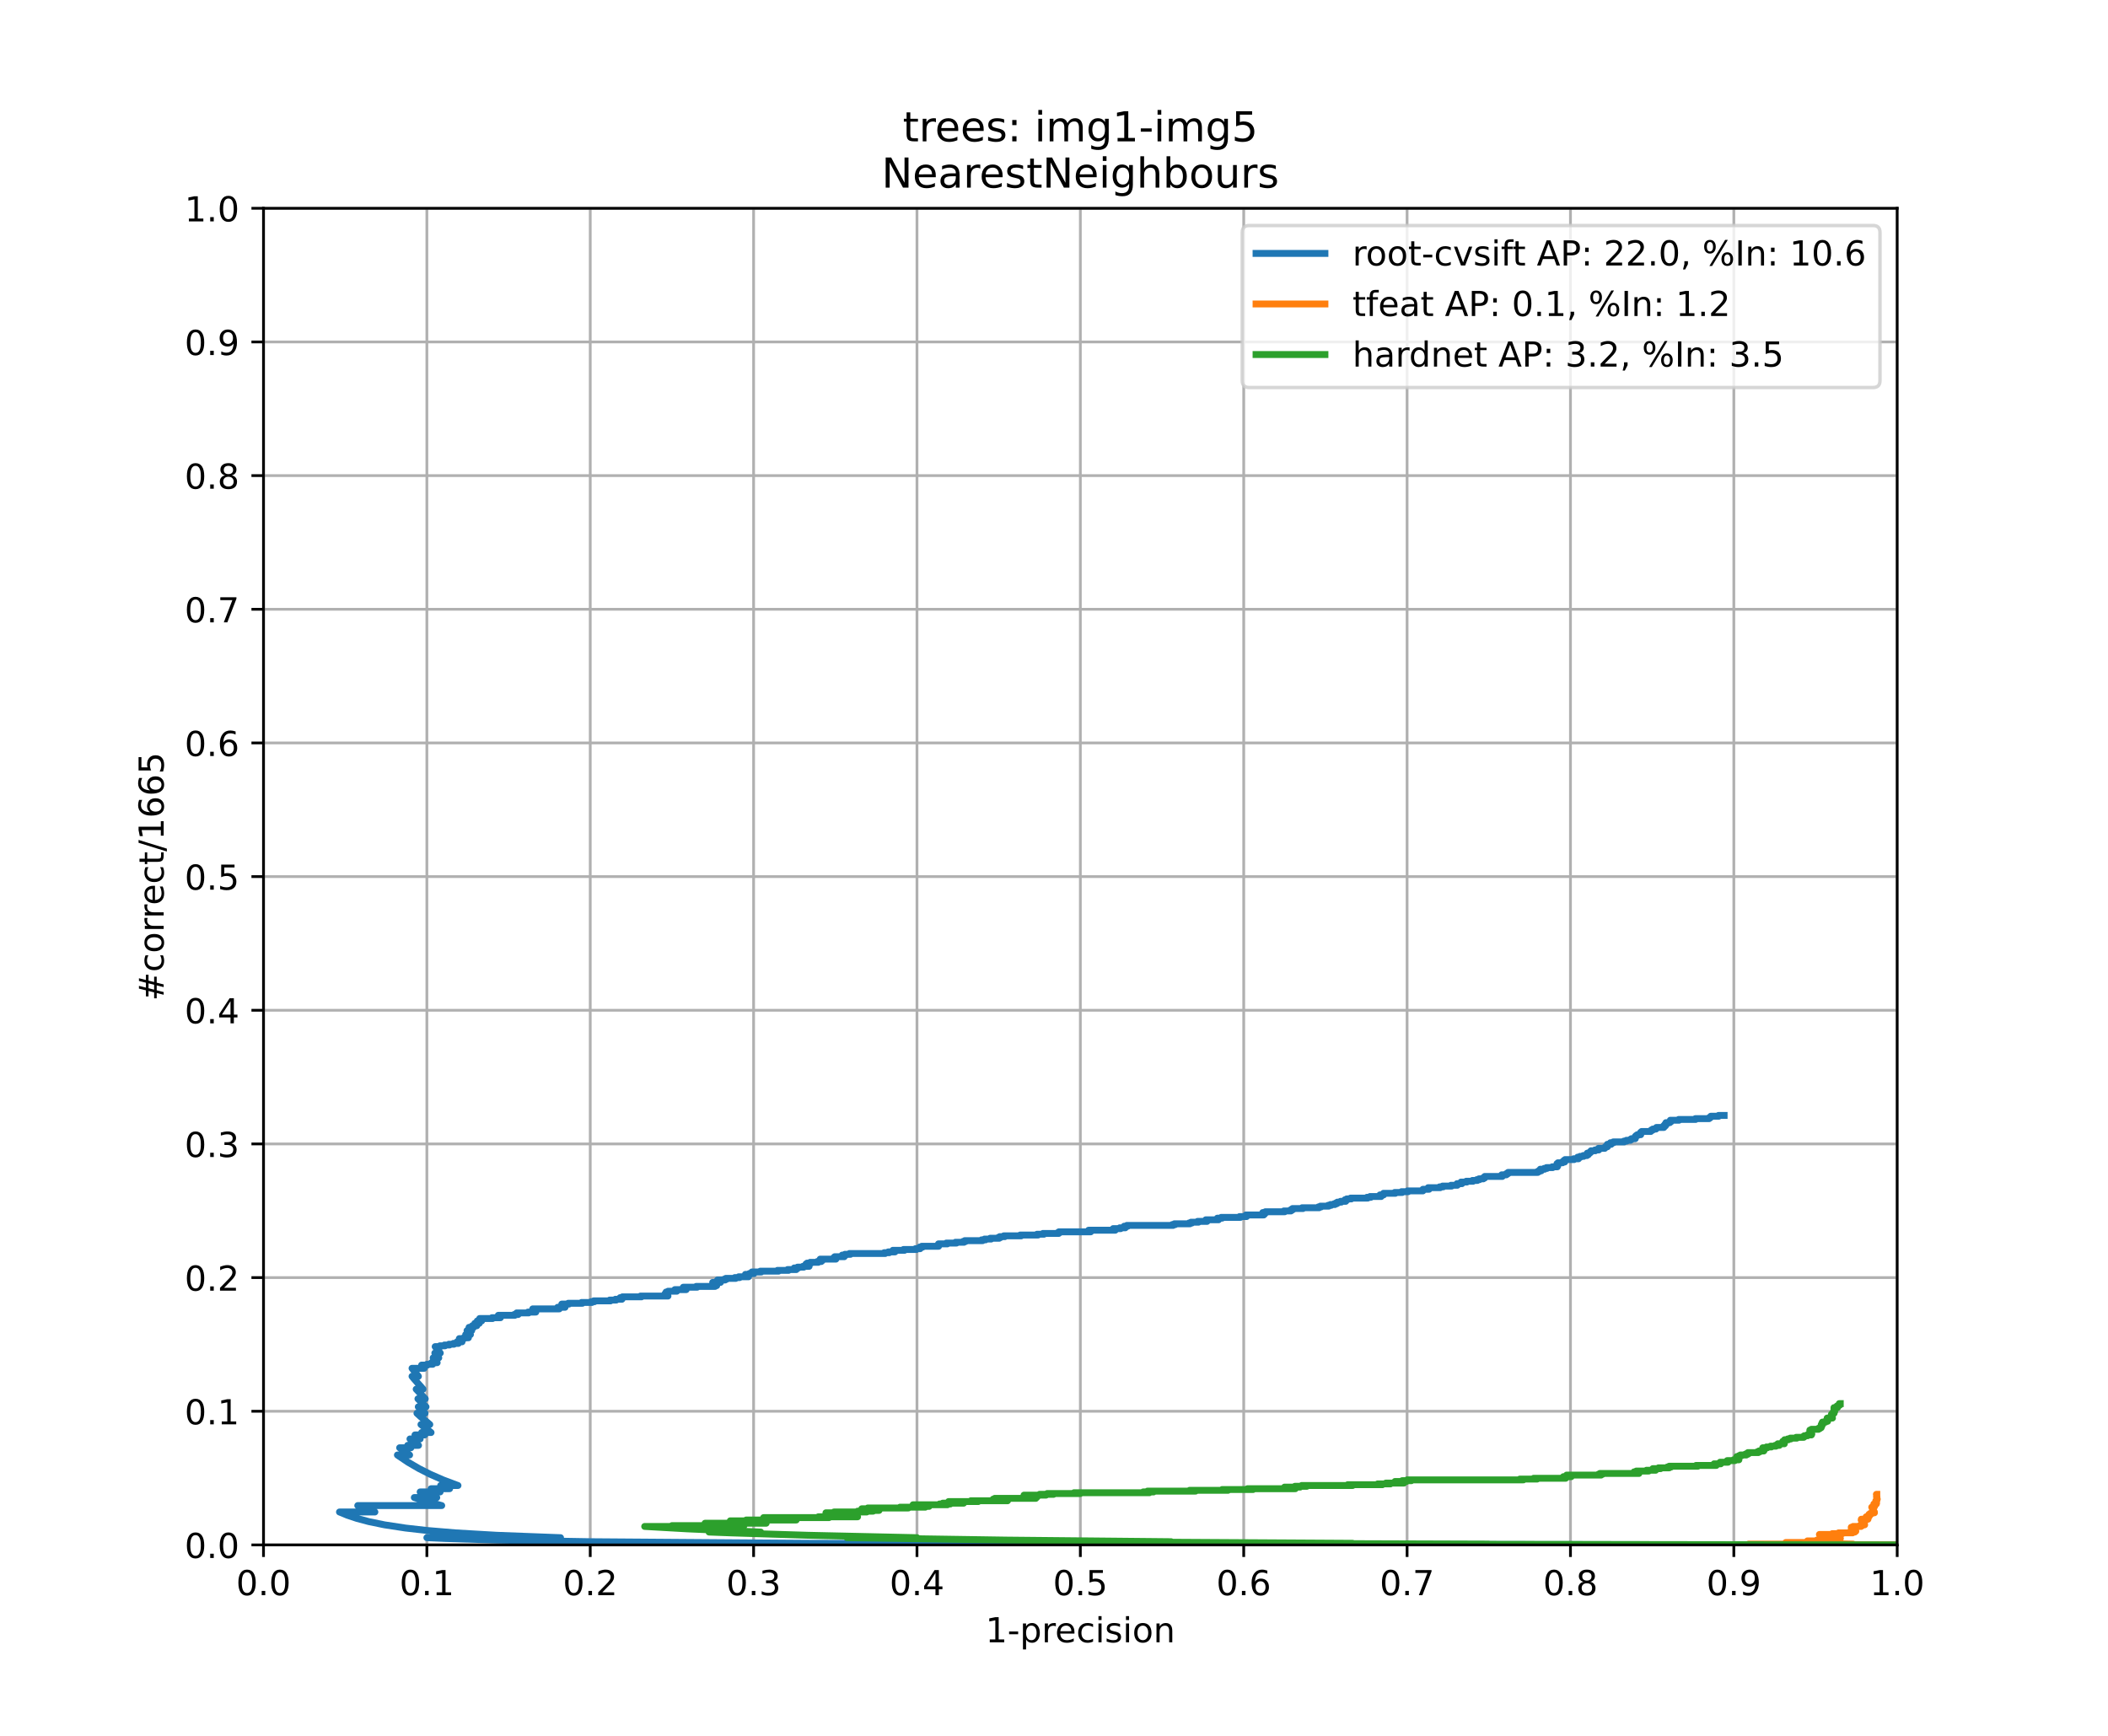 <?xml version="1.0" encoding="utf-8" standalone="no"?>
<!DOCTYPE svg PUBLIC "-//W3C//DTD SVG 1.1//EN"
  "http://www.w3.org/Graphics/SVG/1.1/DTD/svg11.dtd">
<!-- Created with matplotlib (https://matplotlib.org/) -->
<svg height="504pt" version="1.1" viewBox="0 0 612 504" width="612pt" xmlns="http://www.w3.org/2000/svg" xmlns:xlink="http://www.w3.org/1999/xlink">
 <defs>
  <style type="text/css">
*{stroke-linecap:butt;stroke-linejoin:round;}
  </style>
 </defs>
 <g id="figure_1">
  <g id="patch_1">
   <path d="M 0 504 
L 612 504 
L 612 0 
L 0 0 
z
" style="fill:#ffffff;"/>
  </g>
  <g id="axes_1">
   <g id="patch_2">
    <path d="M 76.5 448.56 
L 550.8 448.56 
L 550.8 60.48 
L 76.5 60.48 
z
" style="fill:#ffffff;"/>
   </g>
   <g id="matplotlib.axis_1">
    <g id="xtick_1">
     <g id="line2d_1">
      <path clip-path="url(#pd567ed3c76)" d="M 76.5 448.56 
L 76.5 60.48 
" style="fill:none;stroke:#b0b0b0;stroke-linecap:square;stroke-width:0.8;"/>
     </g>
     <g id="line2d_2">
      <defs>
       <path d="M 0 0 
L 0 3.5 
" id="m7bd02822dd" style="stroke:#000000;stroke-width:0.8;"/>
      </defs>
      <g>
       <use style="stroke:#000000;stroke-width:0.8;" x="76.5" xlink:href="#m7bd02822dd" y="448.56"/>
      </g>
     </g>
     <g id="text_1">
      <!-- 0.0 -->
      <defs>
       <path d="M 31.781 66.406 
Q 24.172 66.406 20.328 58.906 
Q 16.5 51.422 16.5 36.375 
Q 16.5 21.391 20.328 13.891 
Q 24.172 6.391 31.781 6.391 
Q 39.453 6.391 43.281 13.891 
Q 47.125 21.391 47.125 36.375 
Q 47.125 51.422 43.281 58.906 
Q 39.453 66.406 31.781 66.406 
z
M 31.781 74.219 
Q 44.047 74.219 50.516 64.516 
Q 56.984 54.828 56.984 36.375 
Q 56.984 17.969 50.516 8.266 
Q 44.047 -1.422 31.781 -1.422 
Q 19.531 -1.422 13.062 8.266 
Q 6.594 17.969 6.594 36.375 
Q 6.594 54.828 13.062 64.516 
Q 19.531 74.219 31.781 74.219 
z
" id="DejaVuSans-48"/>
       <path d="M 10.688 12.406 
L 21 12.406 
L 21 0 
L 10.688 0 
z
" id="DejaVuSans-46"/>
      </defs>
      <g transform="translate(68.548 463.158)scale(0.1 -0.1)">
       <use xlink:href="#DejaVuSans-48"/>
       <use x="63.623" xlink:href="#DejaVuSans-46"/>
       <use x="95.41" xlink:href="#DejaVuSans-48"/>
      </g>
     </g>
    </g>
    <g id="xtick_2">
     <g id="line2d_3">
      <path clip-path="url(#pd567ed3c76)" d="M 123.93 448.56 
L 123.93 60.48 
" style="fill:none;stroke:#b0b0b0;stroke-linecap:square;stroke-width:0.8;"/>
     </g>
     <g id="line2d_4">
      <g>
       <use style="stroke:#000000;stroke-width:0.8;" x="123.93" xlink:href="#m7bd02822dd" y="448.56"/>
      </g>
     </g>
     <g id="text_2">
      <!-- 0.1 -->
      <defs>
       <path d="M 12.406 8.297 
L 28.516 8.297 
L 28.516 63.922 
L 10.984 60.406 
L 10.984 69.391 
L 28.422 72.906 
L 38.281 72.906 
L 38.281 8.297 
L 54.391 8.297 
L 54.391 0 
L 12.406 0 
z
" id="DejaVuSans-49"/>
      </defs>
      <g transform="translate(115.978 463.158)scale(0.1 -0.1)">
       <use xlink:href="#DejaVuSans-48"/>
       <use x="63.623" xlink:href="#DejaVuSans-46"/>
       <use x="95.41" xlink:href="#DejaVuSans-49"/>
      </g>
     </g>
    </g>
    <g id="xtick_3">
     <g id="line2d_5">
      <path clip-path="url(#pd567ed3c76)" d="M 171.36 448.56 
L 171.36 60.48 
" style="fill:none;stroke:#b0b0b0;stroke-linecap:square;stroke-width:0.8;"/>
     </g>
     <g id="line2d_6">
      <g>
       <use style="stroke:#000000;stroke-width:0.8;" x="171.36" xlink:href="#m7bd02822dd" y="448.56"/>
      </g>
     </g>
     <g id="text_3">
      <!-- 0.2 -->
      <defs>
       <path d="M 19.188 8.297 
L 53.609 8.297 
L 53.609 0 
L 7.328 0 
L 7.328 8.297 
Q 12.938 14.109 22.625 23.891 
Q 32.328 33.688 34.812 36.531 
Q 39.547 41.844 41.422 45.531 
Q 43.312 49.219 43.312 52.781 
Q 43.312 58.594 39.234 62.25 
Q 35.156 65.922 28.609 65.922 
Q 23.969 65.922 18.812 64.312 
Q 13.672 62.703 7.812 59.422 
L 7.812 69.391 
Q 13.766 71.781 18.938 73 
Q 24.125 74.219 28.422 74.219 
Q 39.75 74.219 46.484 68.547 
Q 53.219 62.891 53.219 53.422 
Q 53.219 48.922 51.531 44.891 
Q 49.859 40.875 45.406 35.406 
Q 44.188 33.984 37.641 27.219 
Q 31.109 20.453 19.188 8.297 
z
" id="DejaVuSans-50"/>
      </defs>
      <g transform="translate(163.408 463.158)scale(0.1 -0.1)">
       <use xlink:href="#DejaVuSans-48"/>
       <use x="63.623" xlink:href="#DejaVuSans-46"/>
       <use x="95.41" xlink:href="#DejaVuSans-50"/>
      </g>
     </g>
    </g>
    <g id="xtick_4">
     <g id="line2d_7">
      <path clip-path="url(#pd567ed3c76)" d="M 218.79 448.56 
L 218.79 60.48 
" style="fill:none;stroke:#b0b0b0;stroke-linecap:square;stroke-width:0.8;"/>
     </g>
     <g id="line2d_8">
      <g>
       <use style="stroke:#000000;stroke-width:0.8;" x="218.79" xlink:href="#m7bd02822dd" y="448.56"/>
      </g>
     </g>
     <g id="text_4">
      <!-- 0.3 -->
      <defs>
       <path d="M 40.578 39.312 
Q 47.656 37.797 51.625 33 
Q 55.609 28.219 55.609 21.188 
Q 55.609 10.406 48.188 4.484 
Q 40.766 -1.422 27.094 -1.422 
Q 22.516 -1.422 17.656 -0.516 
Q 12.797 0.391 7.625 2.203 
L 7.625 11.719 
Q 11.719 9.328 16.594 8.109 
Q 21.484 6.891 26.812 6.891 
Q 36.078 6.891 40.938 10.547 
Q 45.797 14.203 45.797 21.188 
Q 45.797 27.641 41.281 31.266 
Q 36.766 34.906 28.719 34.906 
L 20.219 34.906 
L 20.219 43.016 
L 29.109 43.016 
Q 36.375 43.016 40.234 45.922 
Q 44.094 48.828 44.094 54.297 
Q 44.094 59.906 40.109 62.906 
Q 36.141 65.922 28.719 65.922 
Q 24.656 65.922 20.016 65.031 
Q 15.375 64.156 9.812 62.312 
L 9.812 71.094 
Q 15.438 72.656 20.344 73.438 
Q 25.25 74.219 29.594 74.219 
Q 40.828 74.219 47.359 69.109 
Q 53.906 64.016 53.906 55.328 
Q 53.906 49.266 50.438 45.094 
Q 46.969 40.922 40.578 39.312 
z
" id="DejaVuSans-51"/>
      </defs>
      <g transform="translate(210.838 463.158)scale(0.1 -0.1)">
       <use xlink:href="#DejaVuSans-48"/>
       <use x="63.623" xlink:href="#DejaVuSans-46"/>
       <use x="95.41" xlink:href="#DejaVuSans-51"/>
      </g>
     </g>
    </g>
    <g id="xtick_5">
     <g id="line2d_9">
      <path clip-path="url(#pd567ed3c76)" d="M 266.22 448.56 
L 266.22 60.48 
" style="fill:none;stroke:#b0b0b0;stroke-linecap:square;stroke-width:0.8;"/>
     </g>
     <g id="line2d_10">
      <g>
       <use style="stroke:#000000;stroke-width:0.8;" x="266.22" xlink:href="#m7bd02822dd" y="448.56"/>
      </g>
     </g>
     <g id="text_5">
      <!-- 0.4 -->
      <defs>
       <path d="M 37.797 64.312 
L 12.891 25.391 
L 37.797 25.391 
z
M 35.203 72.906 
L 47.609 72.906 
L 47.609 25.391 
L 58.016 25.391 
L 58.016 17.188 
L 47.609 17.188 
L 47.609 0 
L 37.797 0 
L 37.797 17.188 
L 4.891 17.188 
L 4.891 26.703 
z
" id="DejaVuSans-52"/>
      </defs>
      <g transform="translate(258.268 463.158)scale(0.1 -0.1)">
       <use xlink:href="#DejaVuSans-48"/>
       <use x="63.623" xlink:href="#DejaVuSans-46"/>
       <use x="95.41" xlink:href="#DejaVuSans-52"/>
      </g>
     </g>
    </g>
    <g id="xtick_6">
     <g id="line2d_11">
      <path clip-path="url(#pd567ed3c76)" d="M 313.65 448.56 
L 313.65 60.48 
" style="fill:none;stroke:#b0b0b0;stroke-linecap:square;stroke-width:0.8;"/>
     </g>
     <g id="line2d_12">
      <g>
       <use style="stroke:#000000;stroke-width:0.8;" x="313.65" xlink:href="#m7bd02822dd" y="448.56"/>
      </g>
     </g>
     <g id="text_6">
      <!-- 0.5 -->
      <defs>
       <path d="M 10.797 72.906 
L 49.516 72.906 
L 49.516 64.594 
L 19.828 64.594 
L 19.828 46.734 
Q 21.969 47.469 24.109 47.828 
Q 26.266 48.188 28.422 48.188 
Q 40.625 48.188 47.75 41.5 
Q 54.891 34.812 54.891 23.391 
Q 54.891 11.625 47.562 5.094 
Q 40.234 -1.422 26.906 -1.422 
Q 22.312 -1.422 17.547 -0.641 
Q 12.797 0.141 7.719 1.703 
L 7.719 11.625 
Q 12.109 9.234 16.797 8.062 
Q 21.484 6.891 26.703 6.891 
Q 35.156 6.891 40.078 11.328 
Q 45.016 15.766 45.016 23.391 
Q 45.016 31 40.078 35.438 
Q 35.156 39.891 26.703 39.891 
Q 22.75 39.891 18.812 39.016 
Q 14.891 38.141 10.797 36.281 
z
" id="DejaVuSans-53"/>
      </defs>
      <g transform="translate(305.698 463.158)scale(0.1 -0.1)">
       <use xlink:href="#DejaVuSans-48"/>
       <use x="63.623" xlink:href="#DejaVuSans-46"/>
       <use x="95.41" xlink:href="#DejaVuSans-53"/>
      </g>
     </g>
    </g>
    <g id="xtick_7">
     <g id="line2d_13">
      <path clip-path="url(#pd567ed3c76)" d="M 361.08 448.56 
L 361.08 60.48 
" style="fill:none;stroke:#b0b0b0;stroke-linecap:square;stroke-width:0.8;"/>
     </g>
     <g id="line2d_14">
      <g>
       <use style="stroke:#000000;stroke-width:0.8;" x="361.08" xlink:href="#m7bd02822dd" y="448.56"/>
      </g>
     </g>
     <g id="text_7">
      <!-- 0.6 -->
      <defs>
       <path d="M 33.016 40.375 
Q 26.375 40.375 22.484 35.828 
Q 18.609 31.297 18.609 23.391 
Q 18.609 15.531 22.484 10.953 
Q 26.375 6.391 33.016 6.391 
Q 39.656 6.391 43.531 10.953 
Q 47.406 15.531 47.406 23.391 
Q 47.406 31.297 43.531 35.828 
Q 39.656 40.375 33.016 40.375 
z
M 52.594 71.297 
L 52.594 62.312 
Q 48.875 64.062 45.094 64.984 
Q 41.312 65.922 37.594 65.922 
Q 27.828 65.922 22.672 59.328 
Q 17.531 52.734 16.797 39.406 
Q 19.672 43.656 24.016 45.922 
Q 28.375 48.188 33.594 48.188 
Q 44.578 48.188 50.953 41.516 
Q 57.328 34.859 57.328 23.391 
Q 57.328 12.156 50.688 5.359 
Q 44.047 -1.422 33.016 -1.422 
Q 20.359 -1.422 13.672 8.266 
Q 6.984 17.969 6.984 36.375 
Q 6.984 53.656 15.188 63.938 
Q 23.391 74.219 37.203 74.219 
Q 40.922 74.219 44.703 73.484 
Q 48.484 72.75 52.594 71.297 
z
" id="DejaVuSans-54"/>
      </defs>
      <g transform="translate(353.128 463.158)scale(0.1 -0.1)">
       <use xlink:href="#DejaVuSans-48"/>
       <use x="63.623" xlink:href="#DejaVuSans-46"/>
       <use x="95.41" xlink:href="#DejaVuSans-54"/>
      </g>
     </g>
    </g>
    <g id="xtick_8">
     <g id="line2d_15">
      <path clip-path="url(#pd567ed3c76)" d="M 408.51 448.56 
L 408.51 60.48 
" style="fill:none;stroke:#b0b0b0;stroke-linecap:square;stroke-width:0.8;"/>
     </g>
     <g id="line2d_16">
      <g>
       <use style="stroke:#000000;stroke-width:0.8;" x="408.51" xlink:href="#m7bd02822dd" y="448.56"/>
      </g>
     </g>
     <g id="text_8">
      <!-- 0.7 -->
      <defs>
       <path d="M 8.203 72.906 
L 55.078 72.906 
L 55.078 68.703 
L 28.609 0 
L 18.312 0 
L 43.219 64.594 
L 8.203 64.594 
z
" id="DejaVuSans-55"/>
      </defs>
      <g transform="translate(400.558 463.158)scale(0.1 -0.1)">
       <use xlink:href="#DejaVuSans-48"/>
       <use x="63.623" xlink:href="#DejaVuSans-46"/>
       <use x="95.41" xlink:href="#DejaVuSans-55"/>
      </g>
     </g>
    </g>
    <g id="xtick_9">
     <g id="line2d_17">
      <path clip-path="url(#pd567ed3c76)" d="M 455.94 448.56 
L 455.94 60.48 
" style="fill:none;stroke:#b0b0b0;stroke-linecap:square;stroke-width:0.8;"/>
     </g>
     <g id="line2d_18">
      <g>
       <use style="stroke:#000000;stroke-width:0.8;" x="455.94" xlink:href="#m7bd02822dd" y="448.56"/>
      </g>
     </g>
     <g id="text_9">
      <!-- 0.8 -->
      <defs>
       <path d="M 31.781 34.625 
Q 24.75 34.625 20.719 30.859 
Q 16.703 27.094 16.703 20.516 
Q 16.703 13.922 20.719 10.156 
Q 24.75 6.391 31.781 6.391 
Q 38.812 6.391 42.859 10.172 
Q 46.922 13.969 46.922 20.516 
Q 46.922 27.094 42.891 30.859 
Q 38.875 34.625 31.781 34.625 
z
M 21.922 38.812 
Q 15.578 40.375 12.031 44.719 
Q 8.5 49.078 8.5 55.328 
Q 8.5 64.062 14.719 69.141 
Q 20.953 74.219 31.781 74.219 
Q 42.672 74.219 48.875 69.141 
Q 55.078 64.062 55.078 55.328 
Q 55.078 49.078 51.531 44.719 
Q 48 40.375 41.703 38.812 
Q 48.828 37.156 52.797 32.312 
Q 56.781 27.484 56.781 20.516 
Q 56.781 9.906 50.312 4.234 
Q 43.844 -1.422 31.781 -1.422 
Q 19.734 -1.422 13.25 4.234 
Q 6.781 9.906 6.781 20.516 
Q 6.781 27.484 10.781 32.312 
Q 14.797 37.156 21.922 38.812 
z
M 18.312 54.391 
Q 18.312 48.734 21.844 45.562 
Q 25.391 42.391 31.781 42.391 
Q 38.141 42.391 41.719 45.562 
Q 45.312 48.734 45.312 54.391 
Q 45.312 60.062 41.719 63.234 
Q 38.141 66.406 31.781 66.406 
Q 25.391 66.406 21.844 63.234 
Q 18.312 60.062 18.312 54.391 
z
" id="DejaVuSans-56"/>
      </defs>
      <g transform="translate(447.988 463.158)scale(0.1 -0.1)">
       <use xlink:href="#DejaVuSans-48"/>
       <use x="63.623" xlink:href="#DejaVuSans-46"/>
       <use x="95.41" xlink:href="#DejaVuSans-56"/>
      </g>
     </g>
    </g>
    <g id="xtick_10">
     <g id="line2d_19">
      <path clip-path="url(#pd567ed3c76)" d="M 503.37 448.56 
L 503.37 60.48 
" style="fill:none;stroke:#b0b0b0;stroke-linecap:square;stroke-width:0.8;"/>
     </g>
     <g id="line2d_20">
      <g>
       <use style="stroke:#000000;stroke-width:0.8;" x="503.37" xlink:href="#m7bd02822dd" y="448.56"/>
      </g>
     </g>
     <g id="text_10">
      <!-- 0.9 -->
      <defs>
       <path d="M 10.984 1.516 
L 10.984 10.5 
Q 14.703 8.734 18.5 7.812 
Q 22.312 6.891 25.984 6.891 
Q 35.75 6.891 40.891 13.453 
Q 46.047 20.016 46.781 33.406 
Q 43.953 29.203 39.594 26.953 
Q 35.25 24.703 29.984 24.703 
Q 19.047 24.703 12.672 31.312 
Q 6.297 37.938 6.297 49.422 
Q 6.297 60.641 12.938 67.422 
Q 19.578 74.219 30.609 74.219 
Q 43.266 74.219 49.922 64.516 
Q 56.594 54.828 56.594 36.375 
Q 56.594 19.141 48.406 8.859 
Q 40.234 -1.422 26.422 -1.422 
Q 22.703 -1.422 18.891 -0.688 
Q 15.094 0.047 10.984 1.516 
z
M 30.609 32.422 
Q 37.25 32.422 41.125 36.953 
Q 45.016 41.5 45.016 49.422 
Q 45.016 57.281 41.125 61.844 
Q 37.25 66.406 30.609 66.406 
Q 23.969 66.406 20.094 61.844 
Q 16.219 57.281 16.219 49.422 
Q 16.219 41.5 20.094 36.953 
Q 23.969 32.422 30.609 32.422 
z
" id="DejaVuSans-57"/>
      </defs>
      <g transform="translate(495.418 463.158)scale(0.1 -0.1)">
       <use xlink:href="#DejaVuSans-48"/>
       <use x="63.623" xlink:href="#DejaVuSans-46"/>
       <use x="95.41" xlink:href="#DejaVuSans-57"/>
      </g>
     </g>
    </g>
    <g id="xtick_11">
     <g id="line2d_21">
      <path clip-path="url(#pd567ed3c76)" d="M 550.8 448.56 
L 550.8 60.48 
" style="fill:none;stroke:#b0b0b0;stroke-linecap:square;stroke-width:0.8;"/>
     </g>
     <g id="line2d_22">
      <g>
       <use style="stroke:#000000;stroke-width:0.8;" x="550.8" xlink:href="#m7bd02822dd" y="448.56"/>
      </g>
     </g>
     <g id="text_11">
      <!-- 1.0 -->
      <g transform="translate(542.848 463.158)scale(0.1 -0.1)">
       <use xlink:href="#DejaVuSans-49"/>
       <use x="63.623" xlink:href="#DejaVuSans-46"/>
       <use x="95.41" xlink:href="#DejaVuSans-48"/>
      </g>
     </g>
    </g>
    <g id="text_12">
     <!-- 1-precision -->
     <defs>
      <path d="M 4.891 31.391 
L 31.203 31.391 
L 31.203 23.391 
L 4.891 23.391 
z
" id="DejaVuSans-45"/>
      <path d="M 18.109 8.203 
L 18.109 -20.797 
L 9.078 -20.797 
L 9.078 54.688 
L 18.109 54.688 
L 18.109 46.391 
Q 20.953 51.266 25.266 53.625 
Q 29.594 56 35.594 56 
Q 45.562 56 51.781 48.094 
Q 58.016 40.188 58.016 27.297 
Q 58.016 14.406 51.781 6.484 
Q 45.562 -1.422 35.594 -1.422 
Q 29.594 -1.422 25.266 0.953 
Q 20.953 3.328 18.109 8.203 
z
M 48.688 27.297 
Q 48.688 37.203 44.609 42.844 
Q 40.531 48.484 33.406 48.484 
Q 26.266 48.484 22.188 42.844 
Q 18.109 37.203 18.109 27.297 
Q 18.109 17.391 22.188 11.75 
Q 26.266 6.109 33.406 6.109 
Q 40.531 6.109 44.609 11.75 
Q 48.688 17.391 48.688 27.297 
z
" id="DejaVuSans-112"/>
      <path d="M 41.109 46.297 
Q 39.594 47.172 37.812 47.578 
Q 36.031 48 33.891 48 
Q 26.266 48 22.188 43.047 
Q 18.109 38.094 18.109 28.812 
L 18.109 0 
L 9.078 0 
L 9.078 54.688 
L 18.109 54.688 
L 18.109 46.188 
Q 20.953 51.172 25.484 53.578 
Q 30.031 56 36.531 56 
Q 37.453 56 38.578 55.875 
Q 39.703 55.766 41.062 55.516 
z
" id="DejaVuSans-114"/>
      <path d="M 56.203 29.594 
L 56.203 25.203 
L 14.891 25.203 
Q 15.484 15.922 20.484 11.062 
Q 25.484 6.203 34.422 6.203 
Q 39.594 6.203 44.453 7.469 
Q 49.312 8.734 54.109 11.281 
L 54.109 2.781 
Q 49.266 0.734 44.188 -0.344 
Q 39.109 -1.422 33.891 -1.422 
Q 20.797 -1.422 13.156 6.188 
Q 5.516 13.812 5.516 26.812 
Q 5.516 40.234 12.766 48.109 
Q 20.016 56 32.328 56 
Q 43.359 56 49.781 48.891 
Q 56.203 41.797 56.203 29.594 
z
M 47.219 32.234 
Q 47.125 39.594 43.094 43.984 
Q 39.062 48.391 32.422 48.391 
Q 24.906 48.391 20.391 44.141 
Q 15.875 39.891 15.188 32.172 
z
" id="DejaVuSans-101"/>
      <path d="M 48.781 52.594 
L 48.781 44.188 
Q 44.969 46.297 41.141 47.344 
Q 37.312 48.391 33.406 48.391 
Q 24.656 48.391 19.812 42.844 
Q 14.984 37.312 14.984 27.297 
Q 14.984 17.281 19.812 11.734 
Q 24.656 6.203 33.406 6.203 
Q 37.312 6.203 41.141 7.25 
Q 44.969 8.297 48.781 10.406 
L 48.781 2.094 
Q 45.016 0.344 40.984 -0.531 
Q 36.969 -1.422 32.422 -1.422 
Q 20.062 -1.422 12.781 6.344 
Q 5.516 14.109 5.516 27.297 
Q 5.516 40.672 12.859 48.328 
Q 20.219 56 33.016 56 
Q 37.156 56 41.109 55.141 
Q 45.062 54.297 48.781 52.594 
z
" id="DejaVuSans-99"/>
      <path d="M 9.422 54.688 
L 18.406 54.688 
L 18.406 0 
L 9.422 0 
z
M 9.422 75.984 
L 18.406 75.984 
L 18.406 64.594 
L 9.422 64.594 
z
" id="DejaVuSans-105"/>
      <path d="M 44.281 53.078 
L 44.281 44.578 
Q 40.484 46.531 36.375 47.5 
Q 32.281 48.484 27.875 48.484 
Q 21.188 48.484 17.844 46.438 
Q 14.5 44.391 14.5 40.281 
Q 14.5 37.156 16.891 35.375 
Q 19.281 33.594 26.516 31.984 
L 29.594 31.297 
Q 39.156 29.25 43.188 25.516 
Q 47.219 21.781 47.219 15.094 
Q 47.219 7.469 41.188 3.016 
Q 35.156 -1.422 24.609 -1.422 
Q 20.219 -1.422 15.453 -0.562 
Q 10.688 0.297 5.422 2 
L 5.422 11.281 
Q 10.406 8.688 15.234 7.391 
Q 20.062 6.109 24.812 6.109 
Q 31.156 6.109 34.562 8.281 
Q 37.984 10.453 37.984 14.406 
Q 37.984 18.062 35.516 20.016 
Q 33.062 21.969 24.703 23.781 
L 21.578 24.516 
Q 13.234 26.266 9.516 29.906 
Q 5.812 33.547 5.812 39.891 
Q 5.812 47.609 11.281 51.797 
Q 16.75 56 26.812 56 
Q 31.781 56 36.172 55.266 
Q 40.578 54.547 44.281 53.078 
z
" id="DejaVuSans-115"/>
      <path d="M 30.609 48.391 
Q 23.391 48.391 19.188 42.75 
Q 14.984 37.109 14.984 27.297 
Q 14.984 17.484 19.156 11.844 
Q 23.344 6.203 30.609 6.203 
Q 37.797 6.203 41.984 11.859 
Q 46.188 17.531 46.188 27.297 
Q 46.188 37.016 41.984 42.703 
Q 37.797 48.391 30.609 48.391 
z
M 30.609 56 
Q 42.328 56 49.016 48.375 
Q 55.719 40.766 55.719 27.297 
Q 55.719 13.875 49.016 6.219 
Q 42.328 -1.422 30.609 -1.422 
Q 18.844 -1.422 12.172 6.219 
Q 5.516 13.875 5.516 27.297 
Q 5.516 40.766 12.172 48.375 
Q 18.844 56 30.609 56 
z
" id="DejaVuSans-111"/>
      <path d="M 54.891 33.016 
L 54.891 0 
L 45.906 0 
L 45.906 32.719 
Q 45.906 40.484 42.875 44.328 
Q 39.844 48.188 33.797 48.188 
Q 26.516 48.188 22.312 43.547 
Q 18.109 38.922 18.109 30.906 
L 18.109 0 
L 9.078 0 
L 9.078 54.688 
L 18.109 54.688 
L 18.109 46.188 
Q 21.344 51.125 25.703 53.562 
Q 30.078 56 35.797 56 
Q 45.219 56 50.047 50.172 
Q 54.891 44.344 54.891 33.016 
z
" id="DejaVuSans-110"/>
     </defs>
     <g transform="translate(286.111 476.837)scale(0.1 -0.1)">
      <use xlink:href="#DejaVuSans-49"/>
      <use x="63.623" xlink:href="#DejaVuSans-45"/>
      <use x="99.707" xlink:href="#DejaVuSans-112"/>
      <use x="163.184" xlink:href="#DejaVuSans-114"/>
      <use x="202.047" xlink:href="#DejaVuSans-101"/>
      <use x="263.57" xlink:href="#DejaVuSans-99"/>
      <use x="318.551" xlink:href="#DejaVuSans-105"/>
      <use x="346.334" xlink:href="#DejaVuSans-115"/>
      <use x="398.434" xlink:href="#DejaVuSans-105"/>
      <use x="426.217" xlink:href="#DejaVuSans-111"/>
      <use x="487.398" xlink:href="#DejaVuSans-110"/>
     </g>
    </g>
   </g>
   <g id="matplotlib.axis_2">
    <g id="ytick_1">
     <g id="line2d_23">
      <path clip-path="url(#pd567ed3c76)" d="M 76.5 448.56 
L 550.8 448.56 
" style="fill:none;stroke:#b0b0b0;stroke-linecap:square;stroke-width:0.8;"/>
     </g>
     <g id="line2d_24">
      <defs>
       <path d="M 0 0 
L -3.5 0 
" id="m173470c2ee" style="stroke:#000000;stroke-width:0.8;"/>
      </defs>
      <g>
       <use style="stroke:#000000;stroke-width:0.8;" x="76.5" xlink:href="#m173470c2ee" y="448.56"/>
      </g>
     </g>
     <g id="text_13">
      <!-- 0.0 -->
      <g transform="translate(53.597 452.359)scale(0.1 -0.1)">
       <use xlink:href="#DejaVuSans-48"/>
       <use x="63.623" xlink:href="#DejaVuSans-46"/>
       <use x="95.41" xlink:href="#DejaVuSans-48"/>
      </g>
     </g>
    </g>
    <g id="ytick_2">
     <g id="line2d_25">
      <path clip-path="url(#pd567ed3c76)" d="M 76.5 409.752 
L 550.8 409.752 
" style="fill:none;stroke:#b0b0b0;stroke-linecap:square;stroke-width:0.8;"/>
     </g>
     <g id="line2d_26">
      <g>
       <use style="stroke:#000000;stroke-width:0.8;" x="76.5" xlink:href="#m173470c2ee" y="409.752"/>
      </g>
     </g>
     <g id="text_14">
      <!-- 0.1 -->
      <g transform="translate(53.597 413.551)scale(0.1 -0.1)">
       <use xlink:href="#DejaVuSans-48"/>
       <use x="63.623" xlink:href="#DejaVuSans-46"/>
       <use x="95.41" xlink:href="#DejaVuSans-49"/>
      </g>
     </g>
    </g>
    <g id="ytick_3">
     <g id="line2d_27">
      <path clip-path="url(#pd567ed3c76)" d="M 76.5 370.944 
L 550.8 370.944 
" style="fill:none;stroke:#b0b0b0;stroke-linecap:square;stroke-width:0.8;"/>
     </g>
     <g id="line2d_28">
      <g>
       <use style="stroke:#000000;stroke-width:0.8;" x="76.5" xlink:href="#m173470c2ee" y="370.944"/>
      </g>
     </g>
     <g id="text_15">
      <!-- 0.2 -->
      <g transform="translate(53.597 374.743)scale(0.1 -0.1)">
       <use xlink:href="#DejaVuSans-48"/>
       <use x="63.623" xlink:href="#DejaVuSans-46"/>
       <use x="95.41" xlink:href="#DejaVuSans-50"/>
      </g>
     </g>
    </g>
    <g id="ytick_4">
     <g id="line2d_29">
      <path clip-path="url(#pd567ed3c76)" d="M 76.5 332.136 
L 550.8 332.136 
" style="fill:none;stroke:#b0b0b0;stroke-linecap:square;stroke-width:0.8;"/>
     </g>
     <g id="line2d_30">
      <g>
       <use style="stroke:#000000;stroke-width:0.8;" x="76.5" xlink:href="#m173470c2ee" y="332.136"/>
      </g>
     </g>
     <g id="text_16">
      <!-- 0.3 -->
      <g transform="translate(53.597 335.935)scale(0.1 -0.1)">
       <use xlink:href="#DejaVuSans-48"/>
       <use x="63.623" xlink:href="#DejaVuSans-46"/>
       <use x="95.41" xlink:href="#DejaVuSans-51"/>
      </g>
     </g>
    </g>
    <g id="ytick_5">
     <g id="line2d_31">
      <path clip-path="url(#pd567ed3c76)" d="M 76.5 293.328 
L 550.8 293.328 
" style="fill:none;stroke:#b0b0b0;stroke-linecap:square;stroke-width:0.8;"/>
     </g>
     <g id="line2d_32">
      <g>
       <use style="stroke:#000000;stroke-width:0.8;" x="76.5" xlink:href="#m173470c2ee" y="293.328"/>
      </g>
     </g>
     <g id="text_17">
      <!-- 0.4 -->
      <g transform="translate(53.597 297.127)scale(0.1 -0.1)">
       <use xlink:href="#DejaVuSans-48"/>
       <use x="63.623" xlink:href="#DejaVuSans-46"/>
       <use x="95.41" xlink:href="#DejaVuSans-52"/>
      </g>
     </g>
    </g>
    <g id="ytick_6">
     <g id="line2d_33">
      <path clip-path="url(#pd567ed3c76)" d="M 76.5 254.52 
L 550.8 254.52 
" style="fill:none;stroke:#b0b0b0;stroke-linecap:square;stroke-width:0.8;"/>
     </g>
     <g id="line2d_34">
      <g>
       <use style="stroke:#000000;stroke-width:0.8;" x="76.5" xlink:href="#m173470c2ee" y="254.52"/>
      </g>
     </g>
     <g id="text_18">
      <!-- 0.5 -->
      <g transform="translate(53.597 258.319)scale(0.1 -0.1)">
       <use xlink:href="#DejaVuSans-48"/>
       <use x="63.623" xlink:href="#DejaVuSans-46"/>
       <use x="95.41" xlink:href="#DejaVuSans-53"/>
      </g>
     </g>
    </g>
    <g id="ytick_7">
     <g id="line2d_35">
      <path clip-path="url(#pd567ed3c76)" d="M 76.5 215.712 
L 550.8 215.712 
" style="fill:none;stroke:#b0b0b0;stroke-linecap:square;stroke-width:0.8;"/>
     </g>
     <g id="line2d_36">
      <g>
       <use style="stroke:#000000;stroke-width:0.8;" x="76.5" xlink:href="#m173470c2ee" y="215.712"/>
      </g>
     </g>
     <g id="text_19">
      <!-- 0.6 -->
      <g transform="translate(53.597 219.511)scale(0.1 -0.1)">
       <use xlink:href="#DejaVuSans-48"/>
       <use x="63.623" xlink:href="#DejaVuSans-46"/>
       <use x="95.41" xlink:href="#DejaVuSans-54"/>
      </g>
     </g>
    </g>
    <g id="ytick_8">
     <g id="line2d_37">
      <path clip-path="url(#pd567ed3c76)" d="M 76.5 176.904 
L 550.8 176.904 
" style="fill:none;stroke:#b0b0b0;stroke-linecap:square;stroke-width:0.8;"/>
     </g>
     <g id="line2d_38">
      <g>
       <use style="stroke:#000000;stroke-width:0.8;" x="76.5" xlink:href="#m173470c2ee" y="176.904"/>
      </g>
     </g>
     <g id="text_20">
      <!-- 0.7 -->
      <g transform="translate(53.597 180.703)scale(0.1 -0.1)">
       <use xlink:href="#DejaVuSans-48"/>
       <use x="63.623" xlink:href="#DejaVuSans-46"/>
       <use x="95.41" xlink:href="#DejaVuSans-55"/>
      </g>
     </g>
    </g>
    <g id="ytick_9">
     <g id="line2d_39">
      <path clip-path="url(#pd567ed3c76)" d="M 76.5 138.096 
L 550.8 138.096 
" style="fill:none;stroke:#b0b0b0;stroke-linecap:square;stroke-width:0.8;"/>
     </g>
     <g id="line2d_40">
      <g>
       <use style="stroke:#000000;stroke-width:0.8;" x="76.5" xlink:href="#m173470c2ee" y="138.096"/>
      </g>
     </g>
     <g id="text_21">
      <!-- 0.8 -->
      <g transform="translate(53.597 141.895)scale(0.1 -0.1)">
       <use xlink:href="#DejaVuSans-48"/>
       <use x="63.623" xlink:href="#DejaVuSans-46"/>
       <use x="95.41" xlink:href="#DejaVuSans-56"/>
      </g>
     </g>
    </g>
    <g id="ytick_10">
     <g id="line2d_41">
      <path clip-path="url(#pd567ed3c76)" d="M 76.5 99.288 
L 550.8 99.288 
" style="fill:none;stroke:#b0b0b0;stroke-linecap:square;stroke-width:0.8;"/>
     </g>
     <g id="line2d_42">
      <g>
       <use style="stroke:#000000;stroke-width:0.8;" x="76.5" xlink:href="#m173470c2ee" y="99.288"/>
      </g>
     </g>
     <g id="text_22">
      <!-- 0.9 -->
      <g transform="translate(53.597 103.087)scale(0.1 -0.1)">
       <use xlink:href="#DejaVuSans-48"/>
       <use x="63.623" xlink:href="#DejaVuSans-46"/>
       <use x="95.41" xlink:href="#DejaVuSans-57"/>
      </g>
     </g>
    </g>
    <g id="ytick_11">
     <g id="line2d_43">
      <path clip-path="url(#pd567ed3c76)" d="M 76.5 60.48 
L 550.8 60.48 
" style="fill:none;stroke:#b0b0b0;stroke-linecap:square;stroke-width:0.8;"/>
     </g>
     <g id="line2d_44">
      <g>
       <use style="stroke:#000000;stroke-width:0.8;" x="76.5" xlink:href="#m173470c2ee" y="60.48"/>
      </g>
     </g>
     <g id="text_23">
      <!-- 1.0 -->
      <g transform="translate(53.597 64.279)scale(0.1 -0.1)">
       <use xlink:href="#DejaVuSans-49"/>
       <use x="63.623" xlink:href="#DejaVuSans-46"/>
       <use x="95.41" xlink:href="#DejaVuSans-48"/>
      </g>
     </g>
    </g>
    <g id="text_24">
     <!-- #correct/1665 -->
     <defs>
      <path d="M 51.125 44 
L 36.922 44 
L 32.812 27.688 
L 47.125 27.688 
z
M 43.797 71.781 
L 38.719 51.516 
L 52.984 51.516 
L 58.109 71.781 
L 65.922 71.781 
L 60.891 51.516 
L 76.125 51.516 
L 76.125 44 
L 58.984 44 
L 54.984 27.688 
L 70.516 27.688 
L 70.516 20.219 
L 53.078 20.219 
L 48 0 
L 40.188 0 
L 45.219 20.219 
L 30.906 20.219 
L 25.875 0 
L 18.016 0 
L 23.094 20.219 
L 7.719 20.219 
L 7.719 27.688 
L 24.906 27.688 
L 29 44 
L 13.281 44 
L 13.281 51.516 
L 30.906 51.516 
L 35.891 71.781 
z
" id="DejaVuSans-35"/>
      <path d="M 18.312 70.219 
L 18.312 54.688 
L 36.812 54.688 
L 36.812 47.703 
L 18.312 47.703 
L 18.312 18.016 
Q 18.312 11.328 20.141 9.422 
Q 21.969 7.516 27.594 7.516 
L 36.812 7.516 
L 36.812 0 
L 27.594 0 
Q 17.188 0 13.234 3.875 
Q 9.281 7.766 9.281 18.016 
L 9.281 47.703 
L 2.688 47.703 
L 2.688 54.688 
L 9.281 54.688 
L 9.281 70.219 
z
" id="DejaVuSans-116"/>
      <path d="M 25.391 72.906 
L 33.688 72.906 
L 8.297 -9.281 
L 0 -9.281 
z
" id="DejaVuSans-47"/>
     </defs>
     <g transform="translate(47.517 290.625)rotate(-90)scale(0.1 -0.1)">
      <use xlink:href="#DejaVuSans-35"/>
      <use x="83.789" xlink:href="#DejaVuSans-99"/>
      <use x="138.77" xlink:href="#DejaVuSans-111"/>
      <use x="199.951" xlink:href="#DejaVuSans-114"/>
      <use x="239.314" xlink:href="#DejaVuSans-114"/>
      <use x="278.178" xlink:href="#DejaVuSans-101"/>
      <use x="339.701" xlink:href="#DejaVuSans-99"/>
      <use x="394.682" xlink:href="#DejaVuSans-116"/>
      <use x="433.891" xlink:href="#DejaVuSans-47"/>
      <use x="467.582" xlink:href="#DejaVuSans-49"/>
      <use x="531.205" xlink:href="#DejaVuSans-54"/>
      <use x="594.828" xlink:href="#DejaVuSans-54"/>
      <use x="658.451" xlink:href="#DejaVuSans-53"/>
     </g>
    </g>
   </g>
   <g id="line2d_45">
    <path clip-path="url(#pd567ed3c76)" d="M 550.8 448.56 
L 313.65 448.327 
L 234.6 448.094 
L 171.36 447.628 
L 144.257 447.162 
L 129.2 446.695 
L 123.93 446.462 
L 162.736 446.462 
L 144.257 445.763 
L 132.3 445.064 
L 123.93 444.365 
L 117.743 443.665 
L 111.633 442.733 
L 107.1 441.801 
L 103.603 440.868 
L 100.823 439.936 
L 98.56 439.004 
L 108.839 439.004 
L 105.539 437.838 
L 103.863 437.139 
L 128.242 437.139 
L 123.93 435.974 
L 120.282 434.808 
L 126.805 434.808 
L 122.612 433.41 
L 121.981 433.177 
L 127.776 433.177 
L 125.146 432.244 
L 130.534 432.244 
L 127.93 431.312 
L 132.964 431.312 
L 128.621 429.68 
L 124.898 428.049 
L 121.671 426.417 
L 118.473 424.553 
L 115.698 422.688 
L 115.377 422.455 
L 118.917 422.455 
L 116.025 420.357 
L 119.294 420.357 
L 118.35 419.658 
L 121.507 419.658 
L 119.023 417.793 
L 121.981 417.793 
L 120.475 416.628 
L 123.306 416.628 
L 122.4 415.929 
L 125.146 415.929 
L 122.216 413.598 
L 124.782 413.598 
L 122.054 411.267 
L 121.048 410.335 
L 123.409 410.335 
L 121.434 408.47 
L 123.682 408.47 
L 121.334 406.139 
L 123.46 406.139 
L 120.827 403.342 
L 122.827 403.342 
L 120.186 400.312 
L 119.618 399.613 
L 121.477 399.613 
L 119.618 397.282 
L 123.152 397.282 
L 122.4 396.35 
L 124.12 396.35 
L 123.93 396.117 
L 125.631 396.117 
L 125.242 395.651 
L 126.918 395.651 
L 125.754 394.252 
L 127.383 394.252 
L 126.239 392.854 
L 127.824 392.854 
L 126.336 390.989 
L 127.868 390.989 
L 127.683 390.756 
L 129.2 390.756 
L 129.012 390.523 
L 130.513 390.523 
L 130.321 390.29 
L 131.807 390.29 
L 131.612 390.057 
L 133.083 390.057 
L 132.689 389.59 
L 134.141 389.59 
L 133.351 388.658 
L 134.776 388.658 
L 134.578 388.425 
L 135.988 388.425 
L 135.193 387.493 
L 136.578 387.493 
L 135.593 386.327 
L 136.95 386.327 
L 136.17 385.395 
L 137.503 385.395 
L 137.113 384.929 
L 138.431 384.929 
L 137.845 384.23 
L 139.143 384.23 
L 138.558 383.53 
L 139.838 383.53 
L 139.254 382.831 
L 143.018 382.831 
L 142.816 382.598 
L 145.281 382.598 
L 144.663 381.899 
L 149.469 381.899 
L 149.254 381.666 
L 150.435 381.666 
L 150.003 381.2 
L 153.488 381.2 
L 153.265 380.966 
L 155.55 380.966 
L 154.652 380.034 
L 162.376 380.034 
L 161.9 379.568 
L 164.043 379.568 
L 163.089 378.636 
L 165.19 378.636 
L 164.951 378.403 
L 169.077 378.403 
L 168.83 378.17 
L 171.862 378.17 
L 171.61 377.936 
L 172.608 377.936 
L 172.356 377.703 
L 177.258 377.703 
L 176.998 377.47 
L 178.92 377.47 
L 178.657 377.237 
L 180.556 377.237 
L 180.027 376.771 
L 180.966 376.771 
L 180.702 376.538 
L 186.226 376.538 
L 185.954 376.305 
L 193.924 376.305 
L 193.075 375.606 
L 193.935 375.606 
L 193.373 375.139 
L 194.226 375.139 
L 193.946 374.906 
L 196.477 374.906 
L 195.912 374.44 
L 199.221 374.44 
L 198.369 373.741 
L 202.401 373.741 
L 202.114 373.508 
L 207.599 373.508 
L 207.305 373.275 
L 208.073 373.275 
L 206.906 372.342 
L 209.179 372.342 
L 208.308 371.643 
L 210.541 371.643 
L 210.251 371.41 
L 210.988 371.41 
L 210.697 371.177 
L 213.61 371.177 
L 213.317 370.944 
L 214.753 370.944 
L 214.46 370.711 
L 217.292 370.711 
L 216.409 370.012 
L 217.802 370.012 
L 217.508 369.779 
L 218.888 369.779 
L 218.301 369.312 
L 221.021 369.312 
L 220.726 369.079 
L 226.028 369.079 
L 225.729 368.846 
L 228.954 368.846 
L 228.652 368.613 
L 231.183 368.613 
L 230.578 368.147 
L 231.826 368.147 
L 231.524 367.914 
L 233.377 367.914 
L 233.074 367.681 
L 234.903 367.681 
L 233.997 366.982 
L 234.6 366.982 
L 234.299 366.749 
L 235.498 366.749 
L 235.198 366.515 
L 237.566 366.515 
L 237.265 366.282 
L 238.435 366.282 
L 238.133 366.049 
L 238.714 366.049 
L 238.113 365.583 
L 242.678 365.583 
L 242.074 365.117 
L 242.634 365.117 
L 242.333 364.884 
L 245.102 364.884 
L 244.499 364.418 
L 245.591 364.418 
L 245.29 364.185 
L 246.912 364.185 
L 246.611 363.952 
L 256.993 363.952 
L 256.686 363.718 
L 258.181 363.718 
L 257.874 363.485 
L 259.843 363.485 
L 259.229 363.019 
L 262.608 363.019 
L 262.3 362.786 
L 266.065 362.786 
L 265.757 362.553 
L 267.142 362.553 
L 266.834 362.32 
L 267.293 362.32 
L 266.985 362.087 
L 267.898 362.087 
L 267.59 361.854 
L 272.504 361.854 
L 272.195 361.621 
L 272.633 361.621 
L 272.326 361.388 
L 272.762 361.388 
L 272.455 361.155 
L 275.044 361.155 
L 274.737 360.922 
L 277.696 360.922 
L 277.389 360.688 
L 279.874 360.688 
L 279.566 360.455 
L 280.385 360.455 
L 280.078 360.222 
L 285.276 360.222 
L 284.968 359.989 
L 286.139 359.989 
L 285.832 359.756 
L 287.76 359.756 
L 287.453 359.523 
L 290.106 359.523 
L 289.799 359.29 
L 290.547 359.29 
L 290.24 359.057 
L 291.723 359.057 
L 291.417 358.824 
L 296.475 358.824 
L 296.169 358.591 
L 301.372 358.591 
L 301.067 358.358 
L 303.089 358.358 
L 302.783 358.125 
L 307.376 358.125 
L 307.071 357.891 
L 307.713 357.891 
L 307.409 357.658 
L 316.652 357.658 
L 316.045 357.192 
L 323.785 357.192 
L 323.182 356.726 
L 325.379 356.726 
L 325.079 356.493 
L 326.699 356.493 
L 326.4 356.26 
L 326.668 356.26 
L 326.37 356.027 
L 327.435 356.027 
L 327.137 355.794 
L 340.587 355.794 
L 340.293 355.561 
L 341.226 355.561 
L 340.933 355.328 
L 345.475 355.328 
L 345.185 355.094 
L 346.07 355.094 
L 345.78 354.861 
L 347.961 354.861 
L 347.673 354.628 
L 350.441 354.628 
L 350.154 354.395 
L 350.364 354.395 
L 350.077 354.162 
L 353.783 354.162 
L 353.499 353.929 
L 353.701 353.929 
L 353.417 353.696 
L 354.82 353.696 
L 354.538 353.463 
L 360.145 353.463 
L 359.866 353.23 
L 361.911 353.23 
L 361.634 352.997 
L 362.001 352.997 
L 361.724 352.764 
L 366.897 352.764 
L 366.623 352.531 
L 367.142 352.531 
L 366.597 352.064 
L 367.628 352.064 
L 367.357 351.831 
L 372.991 351.831 
L 372.723 351.598 
L 372.884 351.598 
L 374.789 351.598 
L 374.523 351.365 
L 374.68 351.365 
L 375.149 351.365 
L 374.884 351.132 
L 375.04 351.132 
L 375.506 351.132 
L 375.242 350.899 
L 375.397 350.899 
L 378.29 350.899 
L 378.028 350.666 
L 378.178 350.666 
L 382.977 350.666 
L 382.719 350.433 
L 382.86 350.433 
L 383.564 350.433 
L 383.307 350.2 
L 383.447 350.2 
L 385.792 350.2 
L 385.537 349.967 
L 385.673 349.967 
L 386.485 349.967 
L 386.231 349.734 
L 386.366 349.734 
L 387.567 349.734 
L 387.315 349.501 
L 387.447 349.501 
L 388.106 349.501 
L 387.855 349.267 
L 387.986 349.267 
L 388.509 349.267 
L 388.259 349.034 
L 388.389 349.034 
L 389.425 349.034 
L 389.175 348.801 
L 389.304 348.801 
L 390.705 348.801 
L 390.457 348.568 
L 390.584 348.568 
L 390.71 348.568 
L 390.463 348.335 
L 390.589 348.335 
L 391.215 348.335 
L 390.969 348.102 
L 391.094 348.102 
L 392.332 348.102 
L 392.088 347.869 
L 392.211 347.869 
L 397.088 347.869 
L 396.848 347.636 
L 396.963 347.636 
L 397.994 347.636 
L 397.754 347.403 
L 397.868 347.403 
L 400.985 347.403 
L 400.622 346.937 
L 401.705 346.937 
L 401.471 346.704 
L 401.578 346.704 
L 401.9 346.704 
L 401.666 346.47 
L 401.773 346.47 
L 405.117 346.47 
L 404.887 346.237 
L 404.989 346.237 
L 407.102 346.237 
L 406.874 346.004 
L 406.974 346.004 
L 408.833 346.004 
L 408.607 345.771 
L 408.703 345.771 
L 413.1 345.771 
L 412.879 345.538 
L 412.969 345.538 
L 413.331 345.538 
L 413.11 345.305 
L 413.2 345.305 
L 414.891 345.305 
L 414.673 345.072 
L 414.76 345.072 
L 414.848 345.072 
L 414.63 344.839 
L 414.718 344.839 
L 418.139 344.839 
L 417.924 344.606 
L 418.008 344.606 
L 419.001 344.606 
L 418.787 344.373 
L 418.87 344.373 
L 421.445 344.373 
L 421.235 344.14 
L 421.314 344.14 
L 423.104 344.14 
L 422.896 343.907 
L 422.972 343.907 
L 423.202 343.907 
L 422.995 343.674 
L 423.071 343.674 
L 424.432 343.674 
L 424.226 343.44 
L 424.301 343.44 
L 424.376 343.44 
L 424.171 343.207 
L 424.245 343.207 
L 425.868 343.207 
L 425.664 342.974 
L 425.81 342.974 
L 427.672 342.974 
L 427.471 342.741 
L 427.612 342.741 
L 428.937 342.741 
L 428.738 342.508 
L 428.875 342.508 
L 429.56 342.508 
L 429.362 342.275 
L 429.498 342.275 
L 430.644 342.275 
L 430.447 342.042 
L 430.581 342.042 
L 431.046 342.042 
L 430.85 341.809 
L 430.982 341.809 
L 431.246 341.809 
L 431.051 341.576 
L 431.183 341.576 
L 436.159 341.576 
L 435.969 341.343 
L 436.09 341.343 
L 436.15 341.343 
L 435.962 341.11 
L 436.082 341.11 
L 437.332 341.11 
L 437.145 340.877 
L 437.263 340.877 
L 437.673 340.877 
L 437.487 340.643 
L 437.604 340.643 
L 438.011 340.643 
L 437.825 340.41 
L 437.941 340.41 
L 446.45 340.41 
L 446.274 340.177 
L 446.373 340.177 
L 446.865 340.177 
L 446.691 339.944 
L 446.789 339.944 
L 447.47 339.944 
L 447.171 339.478 
L 447.22 339.478 
L 448.461 339.478 
L 448.29 339.245 
L 448.384 339.245 
L 449.133 339.245 
L 448.963 339.012 
L 449.056 339.012 
L 450.791 339.012 
L 450.623 338.779 
L 450.757 338.779 
L 452.127 338.779 
L 451.961 338.546 
L 452.092 338.546 
L 452.266 338.546 
L 452.066 338.08 
L 452.196 338.08 
L 452.031 337.846 
L 452.161 337.846 
L 452.462 337.846 
L 452.298 337.613 
L 452.427 337.613 
L 453.654 337.613 
L 453.492 337.38 
L 453.617 337.38 
L 454.281 337.38 
L 454.041 336.914 
L 454.082 336.914 
L 454.533 336.914 
L 454.373 336.681 
L 454.495 336.681 
L 456.995 336.681 
L 456.839 336.448 
L 456.955 336.448 
L 458.286 336.448 
L 458.015 335.982 
L 458.09 335.982 
L 458.871 335.982 
L 458.718 335.749 
L 458.828 335.749 
L 459.777 335.749 
L 459.625 335.516 
L 459.733 335.516 
L 460.731 335.516 
L 460.581 335.283 
L 460.687 335.283 
L 461.107 335.283 
L 460.808 334.816 
L 460.913 334.816 
L 461.572 334.816 
L 461.423 334.583 
L 461.526 334.583 
L 461.835 334.583 
L 461.687 334.35 
L 461.789 334.35 
L 462.061 334.35 
L 461.914 334.117 
L 462.016 334.117 
L 463.185 334.117 
L 463.039 333.884 
L 463.138 333.884 
L 464.18 333.884 
L 464.036 333.651 
L 464.164 333.651 
L 464.196 333.651 
L 464.053 333.418 
L 464.181 333.418 
L 465.907 333.418 
L 465.766 333.185 
L 465.889 333.185 
L 466.165 333.185 
L 466.024 332.952 
L 466.146 332.952 
L 466.691 332.952 
L 466.552 332.719 
L 466.672 332.719 
L 466.792 332.719 
L 466.634 332.253 
L 467.756 332.253 
L 467.54 331.786 
L 467.598 331.786 
L 468.492 331.786 
L 468.356 331.553 
L 468.47 331.553 
L 471.566 331.553 
L 471.434 331.32 
L 471.54 331.32 
L 472.296 331.32 
L 472.166 331.087 
L 472.269 331.087 
L 473.363 331.087 
L 473.235 330.854 
L 473.36 330.854 
L 473.734 330.854 
L 473.606 330.621 
L 473.73 330.621 
L 474.756 330.621 
L 474.63 330.388 
L 474.75 330.388 
L 474.774 330.388 
L 474.648 330.155 
L 474.768 330.155 
L 474.888 330.155 
L 474.763 329.922 
L 474.882 329.922 
L 475.12 329.922 
L 474.995 329.689 
L 475.114 329.689 
L 475.467 329.689 
L 475.343 329.456 
L 475.46 329.456 
L 476.34 329.456 
L 476.186 328.989 
L 476.209 328.989 
L 476.437 328.989 
L 476.315 328.756 
L 476.428 328.756 
L 476.722 328.756 
L 476.601 328.523 
L 476.713 328.523 
L 479.252 328.523 
L 479.134 328.29 
L 479.239 328.29 
L 479.551 328.29 
L 479.434 328.057 
L 479.538 328.057 
L 479.95 328.057 
L 479.833 327.824 
L 479.956 327.824 
L 480.764 327.824 
L 480.648 327.591 
L 480.768 327.591 
L 481.006 327.591 
L 480.892 327.358 
L 481.011 327.358 
L 483.061 327.358 
L 482.95 326.892 
L 483.522 326.892 
L 483.355 326.426 
L 483.41 326.426 
L 483.864 326.426 
L 483.663 325.959 
L 483.753 325.959 
L 484.8 325.959 
L 484.692 325.726 
L 484.814 325.726 
L 485.109 325.726 
L 484.928 325.26 
L 485.015 325.26 
L 487.456 325.26 
L 487.352 325.027 
L 487.464 325.027 
L 492.285 325.027 
L 492.189 324.794 
L 492.297 324.794 
L 496.204 324.794 
L 496.113 324.561 
L 496.231 324.561 
L 496.536 324.561 
L 496.446 324.328 
L 496.562 324.328 
L 496.771 324.328 
L 496.681 324.095 
L 496.797 324.095 
L 499.005 324.095 
L 498.919 323.862 
L 499.035 323.862 
L 500.552 323.862 
L 500.552 323.862 
" style="fill:none;stroke:#1f77b4;stroke-linecap:square;stroke-width:2;"/>
   </g>
   <g id="line2d_46">
    <path clip-path="url(#pd567ed3c76)" d="M 550.8 448.56 
L 507.682 448.327 
L 528.214 448.327 
L 537.981 448.327 
L 518.461 447.861 
L 519.18 447.861 
L 531.828 447.861 
L 525.837 447.628 
L 528.48 447.628 
L 529.72 447.628 
L 524.74 447.395 
L 527.085 447.395 
L 531.201 447.395 
L 527.474 447.162 
L 529.241 447.162 
L 533.961 447.162 
L 531.27 446.928 
L 532.457 446.928 
L 533.686 446.928 
L 531.342 446.695 
L 532.381 446.695 
L 534.303 446.695 
L 528.504 445.996 
L 529.241 445.996 
L 530.887 445.996 
L 528.214 445.53 
L 533.233 445.53 
L 531.936 445.297 
L 532.558 445.297 
L 534.876 445.297 
L 533.78 445.064 
L 534.293 445.064 
L 537.841 445.064 
L 537.002 444.831 
L 537.416 444.831 
L 538.5 444.831 
L 537.753 444.598 
L 538.122 444.598 
L 538.783 444.598 
L 538.096 444.365 
L 538.427 444.365 
L 538.604 444.365 
L 537.945 444.131 
L 538.266 444.131 
L 538.572 444.131 
L 537.466 443.665 
L 537.625 443.665 
L 538.047 443.665 
L 537.457 443.432 
L 537.757 443.432 
L 538.538 443.432 
L 537.996 443.199 
L 538.275 443.199 
L 540.311 443.199 
L 539.865 442.966 
L 540.102 442.966 
L 540.682 442.966 
L 540.269 442.733 
L 540.489 442.733 
L 541.352 442.733 
L 540.982 442.5 
L 541.188 442.5 
L 541.226 442.5 
L 540.865 442.267 
L 541.069 442.267 
L 541.314 442.267 
L 540.664 441.801 
L 540.818 441.801 
L 540.833 441.801 
L 540.342 441.334 
L 540.35 441.334 
L 540.695 441.334 
L 540.376 441.101 
L 540.559 441.101 
L 542.316 441.101 
L 541.959 440.635 
L 542.031 440.635 
L 541.778 440.402 
L 541.942 440.402 
L 542.59 440.402 
L 542.36 440.169 
L 542.515 440.169 
L 542.75 440.169 
L 542.53 439.936 
L 542.679 439.936 
L 542.787 439.936 
L 542.574 439.703 
L 542.721 439.703 
L 543.058 439.703 
L 542.858 439.47 
L 543.002 439.47 
L 543.451 439.47 
L 543.265 439.237 
L 543.406 439.237 
L 544.194 439.237 
L 544.031 439.004 
L 544.165 439.004 
L 544.183 439.004 
L 543.503 437.838 
L 543.52 437.838 
L 543.561 437.838 
L 543.406 437.605 
L 543.539 437.605 
L 544.112 437.605 
L 543.971 437.372 
L 544.1 437.372 
L 544.258 437.372 
L 544.015 436.906 
L 544.116 436.906 
L 544.157 436.906 
L 544.026 436.673 
L 544.153 436.673 
L 544.745 436.673 
L 544.628 436.44 
L 544.752 436.44 
L 544.818 436.44 
L 544.587 435.741 
L 544.601 435.741 
L 544.877 435.741 
L 544.77 435.507 
L 544.892 435.507 
L 544.942 435.507 
L 544.839 435.274 
L 544.96 435.274 
L 545.015 435.274 
L 544.784 434.575 
L 544.834 434.575 
L 544.919 434.575 
L 544.819 434.109 
L 544.845 434.109 
L 544.85 434.109 
L 544.755 433.876 
L 544.875 433.876 
L 544.883 433.876 
L 544.883 433.876 
" style="fill:none;stroke:#ff7f0e;stroke-linecap:square;stroke-width:2;"/>
   </g>
   <g id="line2d_47">
    <path clip-path="url(#pd567ed3c76)" d="M 550.8 448.56 
L 392.7 448.327 
L 432.225 448.327 
L 361.08 448.094 
L 392.7 448.094 
L 313.65 447.628 
L 340 447.628 
L 292.091 447.162 
L 245.893 446.462 
L 266.22 446.462 
L 234.6 445.763 
L 212.014 445.064 
L 205.855 444.831 
L 220.852 444.831 
L 199.467 443.898 
L 187.17 443.199 
L 198.9 443.199 
L 195.075 442.966 
L 216 442.966 
L 204.689 442.267 
L 222.438 442.267 
L 212.014 441.568 
L 219.893 441.568 
L 216.634 441.334 
L 231.163 441.334 
L 221.694 440.635 
L 240.681 440.635 
L 237.583 440.402 
L 248.973 440.402 
L 240.052 439.703 
L 245.319 439.703 
L 239.784 439.237 
L 244.8 439.237 
L 242.129 439.004 
L 251.626 439.004 
L 248.973 438.771 
L 253.478 438.771 
L 250.875 438.538 
L 255.222 438.538 
L 250.187 438.071 
L 254.363 438.071 
L 251.926 437.838 
L 263.724 437.838 
L 261.292 437.605 
L 268.622 437.605 
L 266.22 437.372 
L 269.733 437.372 
L 265.077 436.906 
L 275.044 436.906 
L 272.762 436.673 
L 275.922 436.673 
L 273.681 436.44 
L 279.771 436.44 
L 275.4 435.974 
L 284.006 435.974 
L 281.867 435.741 
L 292.518 435.741 
L 288.323 435.274 
L 290.847 435.274 
L 288.806 435.041 
L 300.715 435.041 
L 298.695 434.808 
L 300.946 434.808 
L 298.959 434.575 
L 301.168 434.575 
L 297.295 434.109 
L 303.686 434.109 
L 301.793 433.876 
L 305.875 433.876 
L 304.01 433.643 
L 313.65 433.643 
L 311.812 433.41 
L 333.691 433.41 
L 331.892 433.177 
L 334.912 433.177 
L 333.142 432.944 
L 347.094 432.944 
L 345.371 432.71 
L 356.508 432.71 
L 354.832 432.477 
L 363.79 432.477 
L 362.158 432.244 
L 376.058 432.244 
L 372.938 431.778 
L 377.452 431.778 
L 375.932 431.545 
L 379.395 431.545 
L 377.902 431.312 
L 392.7 431.312 
L 391.282 431.079 
L 401.336 431.079 
L 399.977 430.846 
L 400.605 430.846 
L 403.67 430.846 
L 402.34 430.613 
L 402.941 430.613 
L 407.58 430.613 
L 405.004 430.147 
L 405.569 430.147 
L 408.33 430.147 
L 407.073 429.914 
L 407.615 429.914 
L 409.744 429.914 
L 408.51 429.68 
L 409.035 429.68 
L 442.274 429.68 
L 441.243 429.447 
L 441.551 429.447 
L 446.25 429.447 
L 445.259 429.214 
L 445.541 429.214 
L 454.548 429.214 
L 453.626 428.981 
L 453.863 428.981 
L 454.797 428.981 
L 453.888 428.748 
L 454.12 428.748 
L 456.163 428.748 
L 455.274 428.515 
L 455.497 428.515 
L 455.719 428.515 
L 454.837 428.282 
L 455.06 428.282 
L 464.833 428.282 
L 464.026 428.049 
L 464.385 428.049 
L 465.27 428.049 
L 464.475 427.816 
L 464.827 427.816 
L 475.822 427.816 
L 474.408 427.35 
L 474.678 427.35 
L 475.737 427.35 
L 475.044 427.117 
L 475.306 427.117 
L 478.675 427.117 
L 478.011 426.883 
L 478.251 426.883 
L 480.673 426.883 
L 480.031 426.65 
L 480.255 426.65 
L 480.478 426.65 
L 479.842 426.417 
L 480.065 426.417 
L 482.113 426.417 
L 481.496 426.184 
L 481.706 426.184 
L 484.619 426.184 
L 484.026 425.951 
L 484.316 425.951 
L 485.169 425.951 
L 484.587 425.718 
L 484.869 425.718 
L 492.915 425.718 
L 492.397 425.485 
L 492.614 425.485 
L 498.277 425.485 
L 497.806 425.252 
L 498.041 425.252 
L 498.1 425.252 
L 497.632 425.019 
L 497.867 425.019 
L 499.565 425.019 
L 499.113 424.786 
L 499.333 424.786 
L 499.821 424.786 
L 499.376 424.553 
L 499.592 424.553 
L 501.702 424.553 
L 501.275 424.32 
L 501.473 424.32 
L 501.864 424.32 
L 501.443 424.086 
L 501.638 424.086 
L 503.684 424.086 
L 503.28 423.853 
L 503.459 423.853 
L 504.844 423.853 
L 504.453 423.62 
L 504.664 423.62 
L 504.747 423.62 
L 504.359 423.387 
L 504.569 423.387 
L 504.776 423.387 
L 504.217 422.921 
L 505.154 422.921 
L 504.78 422.688 
L 504.98 422.688 
L 505.609 422.688 
L 505.241 422.455 
L 505.436 422.455 
L 507.006 422.455 
L 506.652 422.222 
L 506.833 422.222 
L 507.473 422.222 
L 507.125 421.989 
L 507.3 421.989 
L 507.819 421.989 
L 507.476 421.756 
L 507.648 421.756 
L 510.486 421.756 
L 510.166 421.523 
L 510.345 421.523 
L 510.96 421.523 
L 510.646 421.29 
L 510.819 421.29 
L 512.075 421.29 
L 511.771 421.056 
L 511.934 421.056 
L 512.202 421.056 
L 511.682 420.59 
L 511.763 420.59 
L 512.055 420.59 
L 511.759 420.357 
L 511.918 420.357 
L 513.118 420.357 
L 512.831 420.124 
L 513.005 420.124 
L 514.269 420.124 
L 513.993 419.891 
L 514.155 419.891 
L 515.614 419.891 
L 515.349 419.658 
L 515.498 419.658 
L 516.586 419.658 
L 516.135 419.192 
L 516.236 419.192 
L 518.036 419.192 
L 517.697 418.726 
L 517.805 418.726 
L 517.566 418.493 
L 517.709 418.493 
L 518.255 418.493 
L 518.02 418.259 
L 518.176 418.259 
L 518.331 418.259 
L 518.098 418.026 
L 518.252 418.026 
L 519.228 418.026 
L 519.003 417.793 
L 519.148 417.793 
L 519.944 417.793 
L 519.725 417.56 
L 519.862 417.56 
L 521.663 417.56 
L 521.457 417.327 
L 521.592 417.327 
L 523.674 417.327 
L 523.483 417.094 
L 523.622 417.094 
L 523.998 417.094 
L 523.811 416.861 
L 523.945 416.861 
L 524.8 416.861 
L 524.62 416.628 
L 524.756 416.628 
L 525.904 416.628 
L 525.732 416.395 
L 525.865 416.395 
L 526.007 416.395 
L 525.413 415.462 
L 525.461 415.462 
L 525.603 415.462 
L 525.435 415.229 
L 525.568 415.229 
L 526.037 415.229 
L 525.873 414.996 
L 526.009 414.996 
L 527.965 414.996 
L 527.814 414.763 
L 527.944 414.763 
L 528.376 414.763 
L 528.229 414.53 
L 528.353 414.53 
L 528.725 414.53 
L 528.581 414.297 
L 528.708 414.297 
L 528.826 414.297 
L 528.684 414.064 
L 528.809 414.064 
L 528.918 414.064 
L 528.753 413.598 
L 528.76 413.598 
L 529.162 413.598 
L 528.967 413.132 
L 529.013 413.132 
L 529.222 413.132 
L 529.086 412.899 
L 529.209 412.899 
L 530.037 412.899 
L 529.907 412.666 
L 530.032 412.666 
L 530.611 412.666 
L 530.486 412.432 
L 530.609 412.432 
L 530.675 412.432 
L 530.551 412.199 
L 530.672 412.199 
L 530.677 412.199 
L 530.464 411.733 
L 530.552 411.733 
L 532.013 411.733 
L 531.658 410.801 
L 531.677 410.801 
L 531.842 410.801 
L 531.73 410.568 
L 531.851 410.568 
L 532.234 410.568 
L 532.124 410.335 
L 532.244 410.335 
L 532.485 410.335 
L 532.283 409.869 
L 532.391 409.869 
L 532.646 409.869 
L 532.453 409.402 
L 532.554 409.402 
L 532.574 409.402 
L 532.425 408.936 
L 532.487 408.936 
L 532.545 408.936 
L 532.442 408.703 
L 532.562 408.703 
L 533.451 408.703 
L 533.293 408.237 
L 533.375 408.237 
L 533.776 408.237 
L 533.682 408.004 
L 533.801 408.004 
L 534.114 408.004 
L 533.977 407.538 
L 534.048 407.538 
L 534.27 407.538 
L 534.27 407.538 
" style="fill:none;stroke:#2ca02c;stroke-linecap:square;stroke-width:2;"/>
   </g>
   <g id="patch_3">
    <path d="M 76.5 448.56 
L 76.5 60.48 
" style="fill:none;stroke:#000000;stroke-linecap:square;stroke-linejoin:miter;stroke-width:0.8;"/>
   </g>
   <g id="patch_4">
    <path d="M 550.8 448.56 
L 550.8 60.48 
" style="fill:none;stroke:#000000;stroke-linecap:square;stroke-linejoin:miter;stroke-width:0.8;"/>
   </g>
   <g id="patch_5">
    <path d="M 76.5 448.56 
L 550.8 448.56 
" style="fill:none;stroke:#000000;stroke-linecap:square;stroke-linejoin:miter;stroke-width:0.8;"/>
   </g>
   <g id="patch_6">
    <path d="M 76.5 60.48 
L 550.8 60.48 
" style="fill:none;stroke:#000000;stroke-linecap:square;stroke-linejoin:miter;stroke-width:0.8;"/>
   </g>
   <g id="text_25">
    <!-- trees: img1-img5 -->
    <defs>
     <path d="M 11.719 12.406 
L 22.016 12.406 
L 22.016 0 
L 11.719 0 
z
M 11.719 51.703 
L 22.016 51.703 
L 22.016 39.312 
L 11.719 39.312 
z
" id="DejaVuSans-58"/>
     <path id="DejaVuSans-32"/>
     <path d="M 52 44.188 
Q 55.375 50.25 60.062 53.125 
Q 64.75 56 71.094 56 
Q 79.641 56 84.281 50.016 
Q 88.922 44.047 88.922 33.016 
L 88.922 0 
L 79.891 0 
L 79.891 32.719 
Q 79.891 40.578 77.094 44.375 
Q 74.312 48.188 68.609 48.188 
Q 61.625 48.188 57.562 43.547 
Q 53.516 38.922 53.516 30.906 
L 53.516 0 
L 44.484 0 
L 44.484 32.719 
Q 44.484 40.625 41.703 44.406 
Q 38.922 48.188 33.109 48.188 
Q 26.219 48.188 22.156 43.531 
Q 18.109 38.875 18.109 30.906 
L 18.109 0 
L 9.078 0 
L 9.078 54.688 
L 18.109 54.688 
L 18.109 46.188 
Q 21.188 51.219 25.484 53.609 
Q 29.781 56 35.688 56 
Q 41.656 56 45.828 52.969 
Q 50 49.953 52 44.188 
z
" id="DejaVuSans-109"/>
     <path d="M 45.406 27.984 
Q 45.406 37.75 41.375 43.109 
Q 37.359 48.484 30.078 48.484 
Q 22.859 48.484 18.828 43.109 
Q 14.797 37.75 14.797 27.984 
Q 14.797 18.266 18.828 12.891 
Q 22.859 7.516 30.078 7.516 
Q 37.359 7.516 41.375 12.891 
Q 45.406 18.266 45.406 27.984 
z
M 54.391 6.781 
Q 54.391 -7.172 48.188 -13.984 
Q 42 -20.797 29.203 -20.797 
Q 24.469 -20.797 20.266 -20.094 
Q 16.062 -19.391 12.109 -17.922 
L 12.109 -9.188 
Q 16.062 -11.328 19.922 -12.344 
Q 23.781 -13.375 27.781 -13.375 
Q 36.625 -13.375 41.016 -8.766 
Q 45.406 -4.156 45.406 5.172 
L 45.406 9.625 
Q 42.625 4.781 38.281 2.391 
Q 33.938 0 27.875 0 
Q 17.828 0 11.672 7.656 
Q 5.516 15.328 5.516 27.984 
Q 5.516 40.672 11.672 48.328 
Q 17.828 56 27.875 56 
Q 33.938 56 38.281 53.609 
Q 42.625 51.219 45.406 46.391 
L 45.406 54.688 
L 54.391 54.688 
z
" id="DejaVuSans-103"/>
    </defs>
    <g transform="translate(262.088 41.043)scale(0.12 -0.12)">
     <use xlink:href="#DejaVuSans-116"/>
     <use x="39.209" xlink:href="#DejaVuSans-114"/>
     <use x="78.072" xlink:href="#DejaVuSans-101"/>
     <use x="139.596" xlink:href="#DejaVuSans-101"/>
     <use x="201.119" xlink:href="#DejaVuSans-115"/>
     <use x="253.219" xlink:href="#DejaVuSans-58"/>
     <use x="286.91" xlink:href="#DejaVuSans-32"/>
     <use x="318.697" xlink:href="#DejaVuSans-105"/>
     <use x="346.48" xlink:href="#DejaVuSans-109"/>
     <use x="443.893" xlink:href="#DejaVuSans-103"/>
     <use x="507.369" xlink:href="#DejaVuSans-49"/>
     <use x="570.992" xlink:href="#DejaVuSans-45"/>
     <use x="607.076" xlink:href="#DejaVuSans-105"/>
     <use x="634.859" xlink:href="#DejaVuSans-109"/>
     <use x="732.271" xlink:href="#DejaVuSans-103"/>
     <use x="795.748" xlink:href="#DejaVuSans-53"/>
    </g>
    <!-- NearestNeighbours -->
    <defs>
     <path d="M 9.812 72.906 
L 23.094 72.906 
L 55.422 11.922 
L 55.422 72.906 
L 64.984 72.906 
L 64.984 0 
L 51.703 0 
L 19.391 60.984 
L 19.391 0 
L 9.812 0 
z
" id="DejaVuSans-78"/>
     <path d="M 34.281 27.484 
Q 23.391 27.484 19.188 25 
Q 14.984 22.516 14.984 16.5 
Q 14.984 11.719 18.141 8.906 
Q 21.297 6.109 26.703 6.109 
Q 34.188 6.109 38.703 11.406 
Q 43.219 16.703 43.219 25.484 
L 43.219 27.484 
z
M 52.203 31.203 
L 52.203 0 
L 43.219 0 
L 43.219 8.297 
Q 40.141 3.328 35.547 0.953 
Q 30.953 -1.422 24.312 -1.422 
Q 15.922 -1.422 10.953 3.297 
Q 6 8.016 6 15.922 
Q 6 25.141 12.172 29.828 
Q 18.359 34.516 30.609 34.516 
L 43.219 34.516 
L 43.219 35.406 
Q 43.219 41.609 39.141 45 
Q 35.062 48.391 27.688 48.391 
Q 23 48.391 18.547 47.266 
Q 14.109 46.141 10.016 43.891 
L 10.016 52.203 
Q 14.938 54.109 19.578 55.047 
Q 24.219 56 28.609 56 
Q 40.484 56 46.344 49.844 
Q 52.203 43.703 52.203 31.203 
z
" id="DejaVuSans-97"/>
     <path d="M 54.891 33.016 
L 54.891 0 
L 45.906 0 
L 45.906 32.719 
Q 45.906 40.484 42.875 44.328 
Q 39.844 48.188 33.797 48.188 
Q 26.516 48.188 22.312 43.547 
Q 18.109 38.922 18.109 30.906 
L 18.109 0 
L 9.078 0 
L 9.078 75.984 
L 18.109 75.984 
L 18.109 46.188 
Q 21.344 51.125 25.703 53.562 
Q 30.078 56 35.797 56 
Q 45.219 56 50.047 50.172 
Q 54.891 44.344 54.891 33.016 
z
" id="DejaVuSans-104"/>
     <path d="M 48.688 27.297 
Q 48.688 37.203 44.609 42.844 
Q 40.531 48.484 33.406 48.484 
Q 26.266 48.484 22.188 42.844 
Q 18.109 37.203 18.109 27.297 
Q 18.109 17.391 22.188 11.75 
Q 26.266 6.109 33.406 6.109 
Q 40.531 6.109 44.609 11.75 
Q 48.688 17.391 48.688 27.297 
z
M 18.109 46.391 
Q 20.953 51.266 25.266 53.625 
Q 29.594 56 35.594 56 
Q 45.562 56 51.781 48.094 
Q 58.016 40.188 58.016 27.297 
Q 58.016 14.406 51.781 6.484 
Q 45.562 -1.422 35.594 -1.422 
Q 29.594 -1.422 25.266 0.953 
Q 20.953 3.328 18.109 8.203 
L 18.109 0 
L 9.078 0 
L 9.078 75.984 
L 18.109 75.984 
z
" id="DejaVuSans-98"/>
     <path d="M 8.5 21.578 
L 8.5 54.688 
L 17.484 54.688 
L 17.484 21.922 
Q 17.484 14.156 20.5 10.266 
Q 23.531 6.391 29.594 6.391 
Q 36.859 6.391 41.078 11.031 
Q 45.312 15.672 45.312 23.688 
L 45.312 54.688 
L 54.297 54.688 
L 54.297 0 
L 45.312 0 
L 45.312 8.406 
Q 42.047 3.422 37.719 1 
Q 33.406 -1.422 27.688 -1.422 
Q 18.266 -1.422 13.375 4.438 
Q 8.5 10.297 8.5 21.578 
z
M 31.109 56 
z
" id="DejaVuSans-117"/>
    </defs>
    <g transform="translate(255.957 54.48)scale(0.12 -0.12)">
     <use xlink:href="#DejaVuSans-78"/>
     <use x="74.805" xlink:href="#DejaVuSans-101"/>
     <use x="136.328" xlink:href="#DejaVuSans-97"/>
     <use x="197.607" xlink:href="#DejaVuSans-114"/>
     <use x="236.471" xlink:href="#DejaVuSans-101"/>
     <use x="297.994" xlink:href="#DejaVuSans-115"/>
     <use x="350.094" xlink:href="#DejaVuSans-116"/>
     <use x="389.303" xlink:href="#DejaVuSans-78"/>
     <use x="464.107" xlink:href="#DejaVuSans-101"/>
     <use x="525.631" xlink:href="#DejaVuSans-105"/>
     <use x="553.414" xlink:href="#DejaVuSans-103"/>
     <use x="616.891" xlink:href="#DejaVuSans-104"/>
     <use x="680.27" xlink:href="#DejaVuSans-98"/>
     <use x="743.746" xlink:href="#DejaVuSans-111"/>
     <use x="804.928" xlink:href="#DejaVuSans-117"/>
     <use x="868.307" xlink:href="#DejaVuSans-114"/>
     <use x="909.42" xlink:href="#DejaVuSans-115"/>
    </g>
   </g>
   <g id="legend_1">
    <g id="patch_7">
     <path d="M 362.659 112.514 
L 543.8 112.514 
Q 545.8 112.514 545.8 110.514 
L 545.8 67.48 
Q 545.8 65.48 543.8 65.48 
L 362.659 65.48 
Q 360.659 65.48 360.659 67.48 
L 360.659 110.514 
Q 360.659 112.514 362.659 112.514 
z
" style="fill:#ffffff;opacity:0.8;stroke:#cccccc;stroke-linejoin:miter;"/>
    </g>
    <g id="line2d_48">
     <path d="M 364.659 73.578 
L 384.659 73.578 
" style="fill:none;stroke:#1f77b4;stroke-linecap:square;stroke-width:2;"/>
    </g>
    <g id="line2d_49"/>
    <g id="text_26">
     <!-- root-cvsift AP: 22.0, %In: 10.6 -->
     <defs>
      <path d="M 2.984 54.688 
L 12.5 54.688 
L 29.594 8.797 
L 46.688 54.688 
L 56.203 54.688 
L 35.688 0 
L 23.484 0 
z
" id="DejaVuSans-118"/>
      <path d="M 37.109 75.984 
L 37.109 68.5 
L 28.516 68.5 
Q 23.688 68.5 21.797 66.547 
Q 19.922 64.594 19.922 59.516 
L 19.922 54.688 
L 34.719 54.688 
L 34.719 47.703 
L 19.922 47.703 
L 19.922 0 
L 10.891 0 
L 10.891 47.703 
L 2.297 47.703 
L 2.297 54.688 
L 10.891 54.688 
L 10.891 58.5 
Q 10.891 67.625 15.141 71.797 
Q 19.391 75.984 28.609 75.984 
z
" id="DejaVuSans-102"/>
      <path d="M 34.188 63.188 
L 20.797 26.906 
L 47.609 26.906 
z
M 28.609 72.906 
L 39.797 72.906 
L 67.578 0 
L 57.328 0 
L 50.688 18.703 
L 17.828 18.703 
L 11.188 0 
L 0.781 0 
z
" id="DejaVuSans-65"/>
      <path d="M 19.672 64.797 
L 19.672 37.406 
L 32.078 37.406 
Q 38.969 37.406 42.719 40.969 
Q 46.484 44.531 46.484 51.125 
Q 46.484 57.672 42.719 61.234 
Q 38.969 64.797 32.078 64.797 
z
M 9.812 72.906 
L 32.078 72.906 
Q 44.344 72.906 50.609 67.359 
Q 56.891 61.812 56.891 51.125 
Q 56.891 40.328 50.609 34.812 
Q 44.344 29.297 32.078 29.297 
L 19.672 29.297 
L 19.672 0 
L 9.812 0 
z
" id="DejaVuSans-80"/>
      <path d="M 11.719 12.406 
L 22.016 12.406 
L 22.016 4 
L 14.016 -11.625 
L 7.719 -11.625 
L 11.719 4 
z
" id="DejaVuSans-44"/>
      <path d="M 72.703 32.078 
Q 68.453 32.078 66.031 28.469 
Q 63.625 24.859 63.625 18.406 
Q 63.625 12.062 66.031 8.422 
Q 68.453 4.781 72.703 4.781 
Q 76.859 4.781 79.266 8.422 
Q 81.688 12.062 81.688 18.406 
Q 81.688 24.812 79.266 28.438 
Q 76.859 32.078 72.703 32.078 
z
M 72.703 38.281 
Q 80.422 38.281 84.953 32.906 
Q 89.5 27.547 89.5 18.406 
Q 89.5 9.281 84.938 3.922 
Q 80.375 -1.422 72.703 -1.422 
Q 64.891 -1.422 60.344 3.922 
Q 55.812 9.281 55.812 18.406 
Q 55.812 27.594 60.375 32.938 
Q 64.938 38.281 72.703 38.281 
z
M 22.312 68.016 
Q 18.109 68.016 15.688 64.375 
Q 13.281 60.75 13.281 54.391 
Q 13.281 47.953 15.672 44.328 
Q 18.062 40.719 22.312 40.719 
Q 26.562 40.719 28.969 44.328 
Q 31.391 47.953 31.391 54.391 
Q 31.391 60.688 28.953 64.344 
Q 26.516 68.016 22.312 68.016 
z
M 66.406 74.219 
L 74.219 74.219 
L 28.609 -1.422 
L 20.797 -1.422 
z
M 22.312 74.219 
Q 30.031 74.219 34.609 68.875 
Q 39.203 63.531 39.203 54.391 
Q 39.203 45.172 34.641 39.844 
Q 30.078 34.516 22.312 34.516 
Q 14.547 34.516 10.031 39.859 
Q 5.516 45.219 5.516 54.391 
Q 5.516 63.484 10.047 68.844 
Q 14.594 74.219 22.312 74.219 
z
" id="DejaVuSans-37"/>
      <path d="M 9.812 72.906 
L 19.672 72.906 
L 19.672 0 
L 9.812 0 
z
" id="DejaVuSans-73"/>
     </defs>
     <g transform="translate(392.659 77.078)scale(0.1 -0.1)">
      <use xlink:href="#DejaVuSans-114"/>
      <use x="38.863" xlink:href="#DejaVuSans-111"/>
      <use x="100.045" xlink:href="#DejaVuSans-111"/>
      <use x="161.227" xlink:href="#DejaVuSans-116"/>
      <use x="200.436" xlink:href="#DejaVuSans-45"/>
      <use x="236.52" xlink:href="#DejaVuSans-99"/>
      <use x="291.5" xlink:href="#DejaVuSans-118"/>
      <use x="350.68" xlink:href="#DejaVuSans-115"/>
      <use x="402.779" xlink:href="#DejaVuSans-105"/>
      <use x="430.562" xlink:href="#DejaVuSans-102"/>
      <use x="464.018" xlink:href="#DejaVuSans-116"/>
      <use x="503.227" xlink:href="#DejaVuSans-32"/>
      <use x="535.014" xlink:href="#DejaVuSans-65"/>
      <use x="603.422" xlink:href="#DejaVuSans-80"/>
      <use x="663.725" xlink:href="#DejaVuSans-58"/>
      <use x="697.416" xlink:href="#DejaVuSans-32"/>
      <use x="729.203" xlink:href="#DejaVuSans-50"/>
      <use x="792.826" xlink:href="#DejaVuSans-50"/>
      <use x="856.449" xlink:href="#DejaVuSans-46"/>
      <use x="888.236" xlink:href="#DejaVuSans-48"/>
      <use x="951.859" xlink:href="#DejaVuSans-44"/>
      <use x="983.646" xlink:href="#DejaVuSans-32"/>
      <use x="1015.434" xlink:href="#DejaVuSans-37"/>
      <use x="1110.453" xlink:href="#DejaVuSans-73"/>
      <use x="1139.945" xlink:href="#DejaVuSans-110"/>
      <use x="1203.324" xlink:href="#DejaVuSans-58"/>
      <use x="1237.016" xlink:href="#DejaVuSans-32"/>
      <use x="1268.803" xlink:href="#DejaVuSans-49"/>
      <use x="1332.426" xlink:href="#DejaVuSans-48"/>
      <use x="1396.049" xlink:href="#DejaVuSans-46"/>
      <use x="1427.836" xlink:href="#DejaVuSans-54"/>
     </g>
    </g>
    <g id="line2d_50">
     <path d="M 364.659 88.257 
L 384.659 88.257 
" style="fill:none;stroke:#ff7f0e;stroke-linecap:square;stroke-width:2;"/>
    </g>
    <g id="line2d_51"/>
    <g id="text_27">
     <!-- tfeat AP: 0.1, %In: 1.2 -->
     <g transform="translate(392.659 91.757)scale(0.1 -0.1)">
      <use xlink:href="#DejaVuSans-116"/>
      <use x="39.209" xlink:href="#DejaVuSans-102"/>
      <use x="74.414" xlink:href="#DejaVuSans-101"/>
      <use x="135.938" xlink:href="#DejaVuSans-97"/>
      <use x="197.217" xlink:href="#DejaVuSans-116"/>
      <use x="236.426" xlink:href="#DejaVuSans-32"/>
      <use x="268.213" xlink:href="#DejaVuSans-65"/>
      <use x="336.621" xlink:href="#DejaVuSans-80"/>
      <use x="396.924" xlink:href="#DejaVuSans-58"/>
      <use x="430.615" xlink:href="#DejaVuSans-32"/>
      <use x="462.402" xlink:href="#DejaVuSans-48"/>
      <use x="526.025" xlink:href="#DejaVuSans-46"/>
      <use x="557.812" xlink:href="#DejaVuSans-49"/>
      <use x="621.436" xlink:href="#DejaVuSans-44"/>
      <use x="653.223" xlink:href="#DejaVuSans-32"/>
      <use x="685.01" xlink:href="#DejaVuSans-37"/>
      <use x="780.029" xlink:href="#DejaVuSans-73"/>
      <use x="809.521" xlink:href="#DejaVuSans-110"/>
      <use x="872.9" xlink:href="#DejaVuSans-58"/>
      <use x="906.592" xlink:href="#DejaVuSans-32"/>
      <use x="938.379" xlink:href="#DejaVuSans-49"/>
      <use x="1002.002" xlink:href="#DejaVuSans-46"/>
      <use x="1033.789" xlink:href="#DejaVuSans-50"/>
     </g>
    </g>
    <g id="line2d_52">
     <path d="M 364.659 102.935 
L 384.659 102.935 
" style="fill:none;stroke:#2ca02c;stroke-linecap:square;stroke-width:2;"/>
    </g>
    <g id="line2d_53"/>
    <g id="text_28">
     <!-- hardnet AP: 3.2, %In: 3.5 -->
     <defs>
      <path d="M 45.406 46.391 
L 45.406 75.984 
L 54.391 75.984 
L 54.391 0 
L 45.406 0 
L 45.406 8.203 
Q 42.578 3.328 38.25 0.953 
Q 33.938 -1.422 27.875 -1.422 
Q 17.969 -1.422 11.734 6.484 
Q 5.516 14.406 5.516 27.297 
Q 5.516 40.188 11.734 48.094 
Q 17.969 56 27.875 56 
Q 33.938 56 38.25 53.625 
Q 42.578 51.266 45.406 46.391 
z
M 14.797 27.297 
Q 14.797 17.391 18.875 11.75 
Q 22.953 6.109 30.078 6.109 
Q 37.203 6.109 41.297 11.75 
Q 45.406 17.391 45.406 27.297 
Q 45.406 37.203 41.297 42.844 
Q 37.203 48.484 30.078 48.484 
Q 22.953 48.484 18.875 42.844 
Q 14.797 37.203 14.797 27.297 
z
" id="DejaVuSans-100"/>
     </defs>
     <g transform="translate(392.659 106.435)scale(0.1 -0.1)">
      <use xlink:href="#DejaVuSans-104"/>
      <use x="63.379" xlink:href="#DejaVuSans-97"/>
      <use x="124.658" xlink:href="#DejaVuSans-114"/>
      <use x="164.021" xlink:href="#DejaVuSans-100"/>
      <use x="227.498" xlink:href="#DejaVuSans-110"/>
      <use x="290.877" xlink:href="#DejaVuSans-101"/>
      <use x="352.4" xlink:href="#DejaVuSans-116"/>
      <use x="391.609" xlink:href="#DejaVuSans-32"/>
      <use x="423.396" xlink:href="#DejaVuSans-65"/>
      <use x="491.805" xlink:href="#DejaVuSans-80"/>
      <use x="552.107" xlink:href="#DejaVuSans-58"/>
      <use x="585.799" xlink:href="#DejaVuSans-32"/>
      <use x="617.586" xlink:href="#DejaVuSans-51"/>
      <use x="681.209" xlink:href="#DejaVuSans-46"/>
      <use x="712.996" xlink:href="#DejaVuSans-50"/>
      <use x="776.619" xlink:href="#DejaVuSans-44"/>
      <use x="808.406" xlink:href="#DejaVuSans-32"/>
      <use x="840.193" xlink:href="#DejaVuSans-37"/>
      <use x="935.213" xlink:href="#DejaVuSans-73"/>
      <use x="964.705" xlink:href="#DejaVuSans-110"/>
      <use x="1028.084" xlink:href="#DejaVuSans-58"/>
      <use x="1061.775" xlink:href="#DejaVuSans-32"/>
      <use x="1093.562" xlink:href="#DejaVuSans-51"/>
      <use x="1157.186" xlink:href="#DejaVuSans-46"/>
      <use x="1188.973" xlink:href="#DejaVuSans-53"/>
     </g>
    </g>
   </g>
  </g>
 </g>
 <defs>
  <clipPath id="pd567ed3c76">
   <rect height="388.08" width="474.3" x="76.5" y="60.48"/>
  </clipPath>
 </defs>
</svg>
